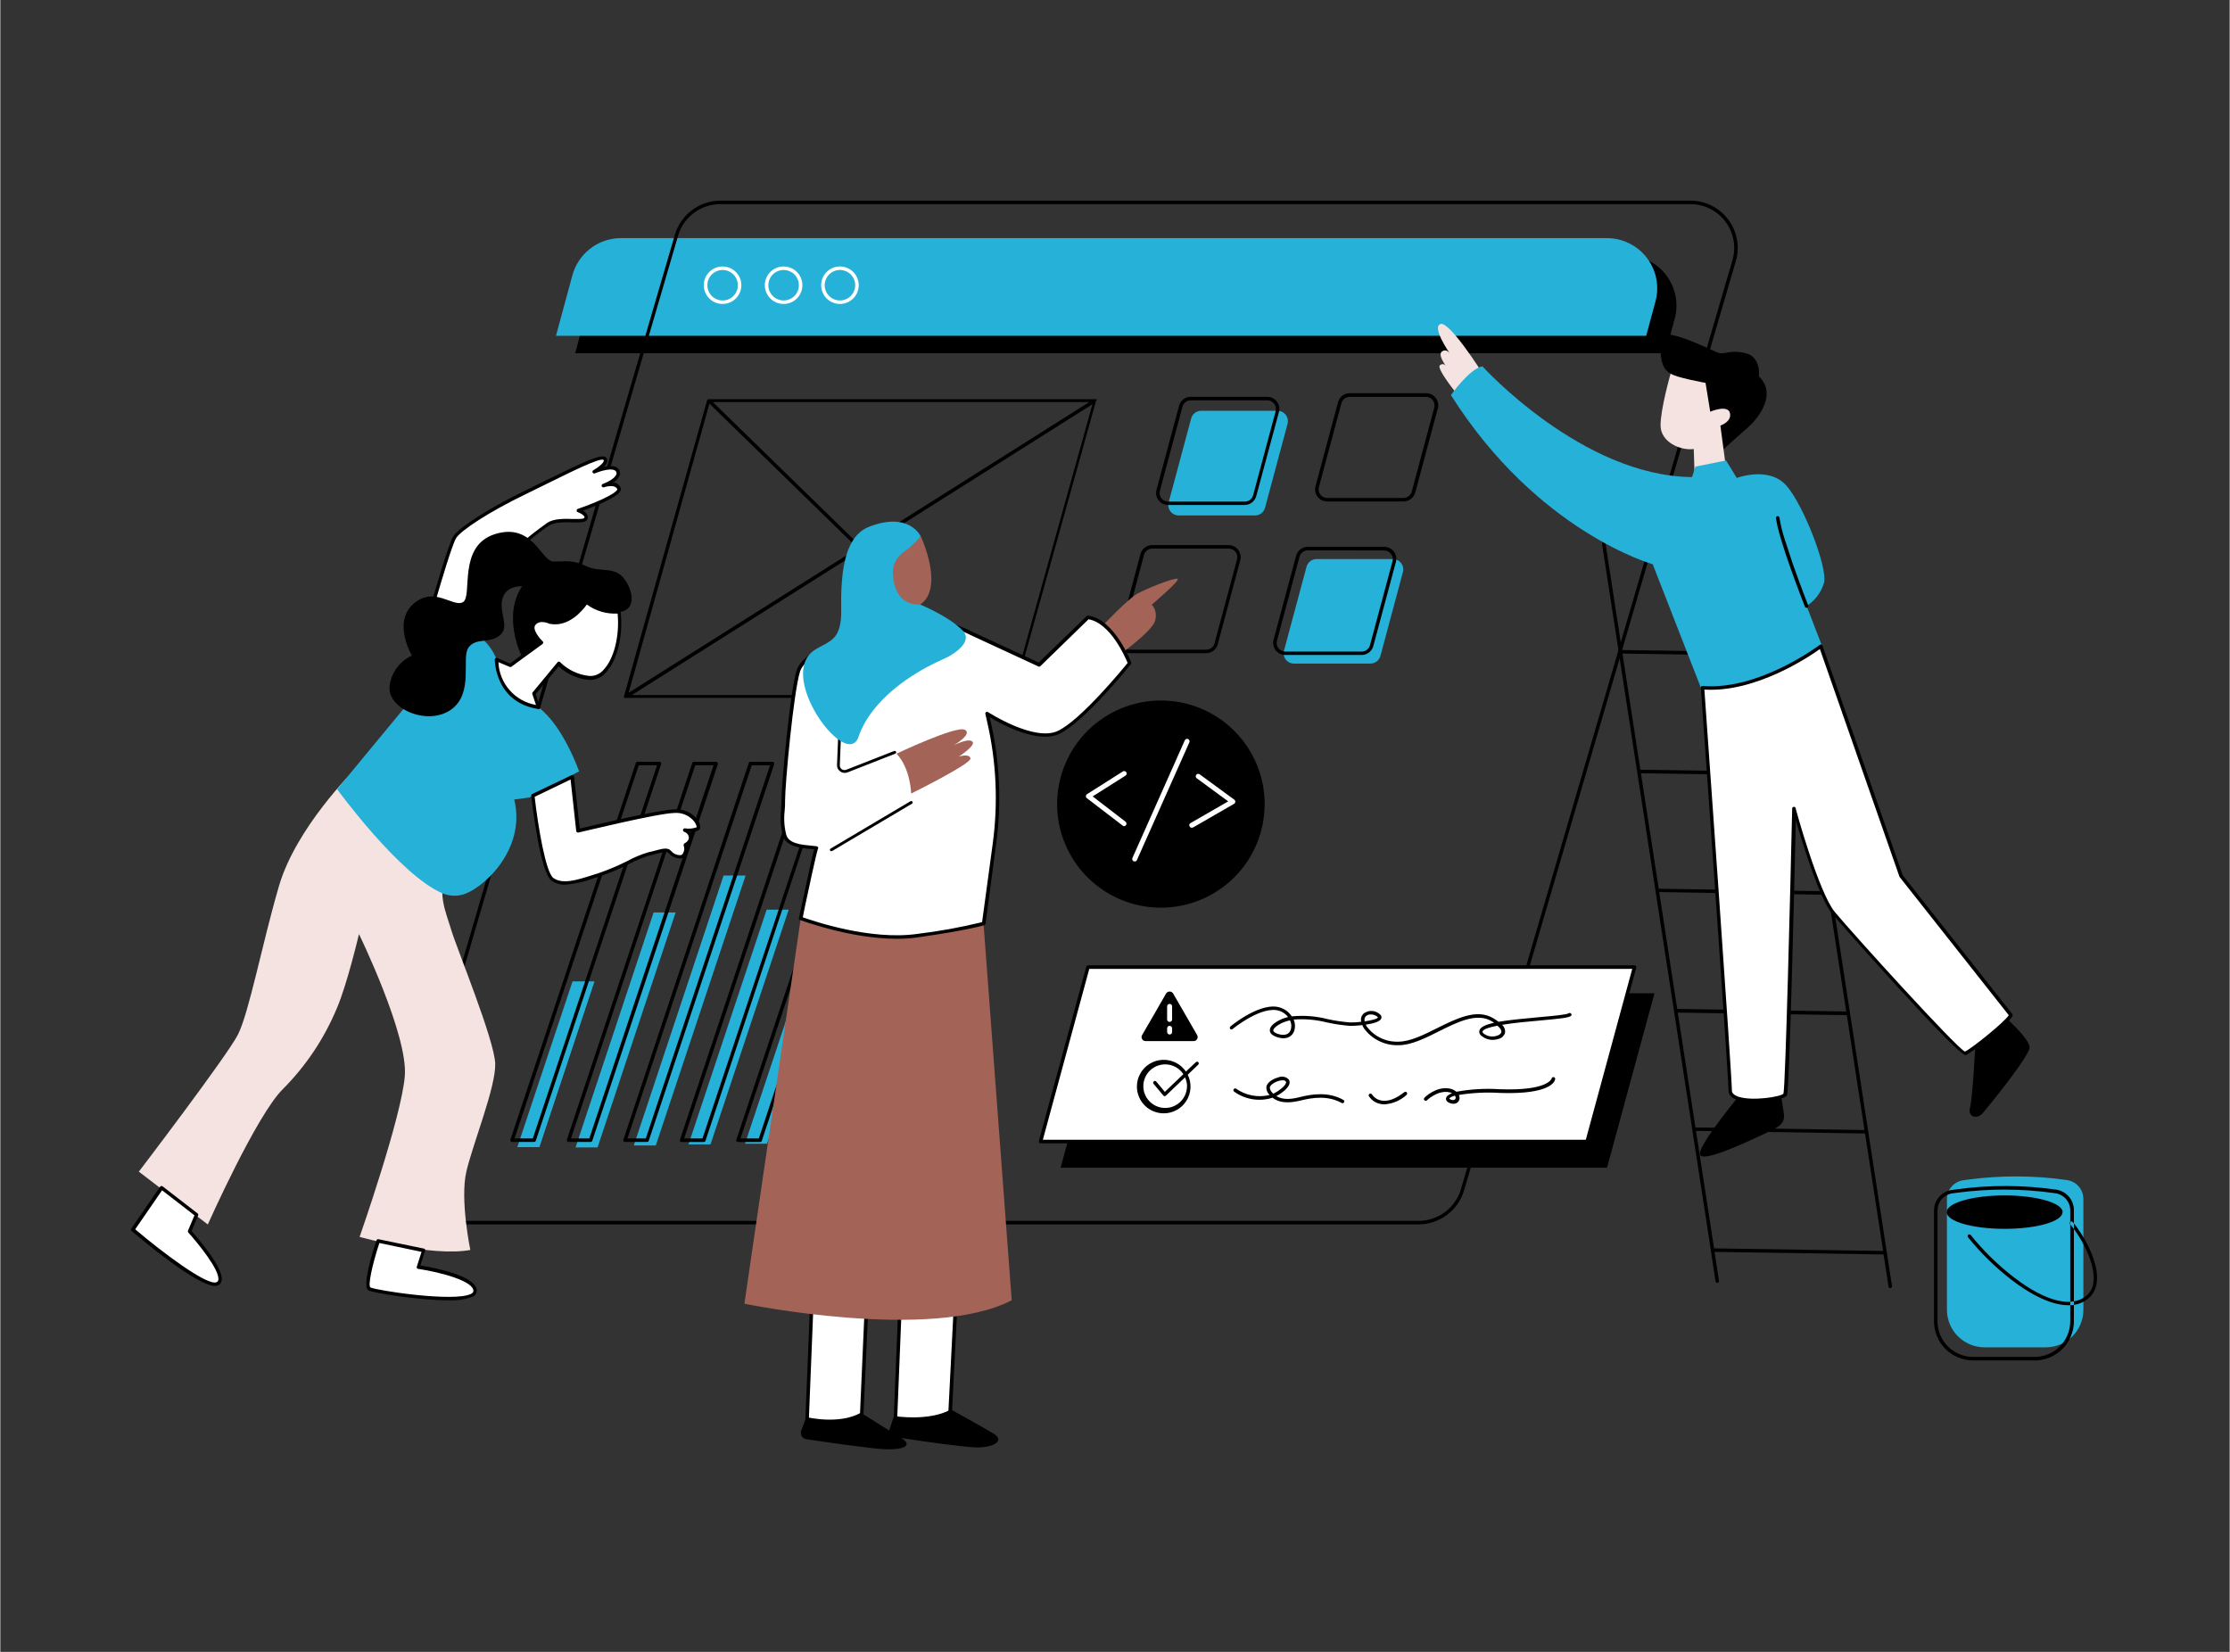 <svg xmlns="http://www.w3.org/2000/svg" xmlns:xlink="http://www.w3.org/1999/xlink" width="540" zoomAndPan="magnify" viewBox="0 0 404.88 300" height="400" preserveAspectRatio="xMidYMid meet" version="1.0"><rect x="0" y="0" width="404.88" height="300" fill="#333333" stroke="none"/><defs><clipPath id="4517a364bf"><path d="M 72 36.27 L 316 36.27 L 316 223 L 72 223 Z M 72 36.27 " clip-rule="nonzero"/></clipPath><clipPath id="7ab3f7b71b"><path d="M 23.723 215 L 87 215 L 87 237 L 23.723 237 Z M 23.723 215 " clip-rule="nonzero"/></clipPath><clipPath id="c03c0f21ff"><path d="M 145 255 L 182 255 L 182 263.453 L 145 263.453 Z M 145 255 " clip-rule="nonzero"/></clipPath></defs><path fill="#000000" d="M 332.613 162.418 C 332.672 162.359 332.699 162.285 332.699 162.203 C 332.695 162.082 332.641 161.988 332.539 161.922 L 329.281 140.797 C 329.336 140.734 329.363 140.664 329.363 140.582 C 329.371 140.457 329.316 140.367 329.203 140.312 L 322.934 99.598 C 322.926 99.508 322.883 99.438 322.812 99.387 C 322.742 99.332 322.664 99.312 322.578 99.324 C 322.488 99.34 322.422 99.383 322.367 99.453 C 322.316 99.523 322.293 99.602 322.305 99.691 L 325.203 118.52 L 294.504 118.051 L 291.52 98.645 C 291.508 98.555 291.465 98.484 291.391 98.434 C 291.32 98.383 291.242 98.363 291.152 98.379 C 291.066 98.391 290.996 98.434 290.945 98.508 C 290.891 98.578 290.875 98.656 290.891 98.746 L 310.648 227.027 C 310.645 227.043 310.645 227.062 310.648 227.078 L 311.5 232.703 C 311.527 232.883 311.633 232.973 311.816 232.977 L 311.867 232.977 C 311.953 232.961 312.02 232.914 312.07 232.844 C 312.121 232.773 312.141 232.695 312.133 232.609 L 311.328 227.359 L 342.027 227.828 L 342.922 233.656 C 342.953 233.836 343.059 233.926 343.238 233.93 L 343.289 233.93 C 343.375 233.914 343.445 233.871 343.496 233.801 C 343.547 233.73 343.566 233.652 343.555 233.562 Z M 304.652 183.902 L 335.352 184.371 L 338.559 205.227 L 307.859 204.758 Z M 297.957 140.43 L 328.656 140.898 L 331.891 161.871 L 301.191 161.406 Z M 331.973 162.512 L 335.242 183.699 L 304.543 183.23 L 301.277 162.008 Z M 325.305 119.164 L 328.555 140.25 L 297.855 139.793 L 294.605 118.699 Z M 311.242 226.719 L 307.961 205.387 L 338.66 205.855 L 341.941 227.188 Z M 311.242 226.719 " fill-opacity="1" fill-rule="nonzero"/><path fill="#ffffff" d="M 35.66 220.617 L 34.391 223.629 C 34.391 223.629 41.844 231.863 39.508 233.129 C 37.168 234.398 24.156 223.316 24.156 223.316 L 29.395 215.715 Z M 76.875 227.113 L 75.918 230.125 C 75.918 230.125 86.551 231.707 86.238 234.559 C 85.922 237.41 68.148 234.715 67.031 234.082 C 65.914 233.453 68.621 225.41 68.621 225.41 Z M 76.875 227.113 " fill-opacity="1" fill-rule="nonzero"/><path fill="#ffffff" d="M 157.605 230.824 L 156.445 257.059 C 150.996 261.707 146.527 257.84 146.527 257.84 L 147.379 236.969 Z M 163.43 236.535 L 162.574 257.406 C 162.574 257.406 167.043 261.273 172.484 256.625 L 173.652 233.641 Z M 163.43 236.535 " fill-opacity="1" fill-rule="nonzero"/><path fill="#000000" d="M 150.918 259.656 C 149.207 259.645 147.672 259.121 146.312 258.078 C 146.234 258.012 146.195 257.93 146.203 257.824 L 147.055 236.961 C 147.062 236.848 147.113 236.758 147.207 236.695 L 157.441 230.551 C 157.551 230.488 157.664 230.488 157.773 230.551 C 157.887 230.613 157.938 230.711 157.93 230.84 L 156.75 257.066 C 156.75 257.16 156.715 257.238 156.641 257.297 C 155.863 258.027 154.98 258.594 153.996 259 C 153.012 259.406 151.984 259.625 150.918 259.656 Z M 146.844 257.688 C 147.574 258.25 151.422 260.828 156.121 256.906 L 157.246 231.41 L 147.668 237.156 Z M 166.977 259.219 C 165.262 259.211 163.727 258.688 162.371 257.645 C 162.285 257.582 162.25 257.496 162.262 257.391 L 163.113 236.527 C 163.125 236.375 163.203 236.273 163.352 236.227 L 173.586 233.375 C 173.688 233.348 173.781 233.367 173.867 233.438 C 173.949 233.504 173.988 233.594 173.984 233.699 L 172.824 256.641 C 172.82 256.73 172.785 256.805 172.715 256.863 C 171.938 257.594 171.055 258.16 170.066 258.566 C 169.078 258.973 168.051 259.191 166.984 259.219 Z M 162.898 257.254 C 163.625 257.816 167.48 260.395 172.176 256.473 L 173.312 234.109 L 163.727 236.781 Z M 162.898 257.254 " fill-opacity="1" fill-rule="nonzero"/><path fill="#000000" d="M 291.801 212.07 L 192.566 212.07 L 201.172 180.395 L 300.414 180.395 Z M 291.801 212.07 " fill-opacity="1" fill-rule="nonzero"/><path fill="#26b1d8" d="M 97.91 208.332 L 93.895 208.332 L 103.922 178.227 L 107.914 178.227 Z M 122.641 165.719 L 118.641 165.719 L 104.469 208.383 L 108.469 208.383 Z M 135.348 159.012 L 131.348 159.012 L 115.051 208.027 L 119.043 208.027 Z M 143.176 165.211 L 139.176 165.211 L 124.984 207.832 L 128.984 207.832 Z M 157.605 152.586 L 153.598 152.586 L 135.246 207.711 L 139.242 207.711 Z M 157.605 152.586 " fill-opacity="1" fill-rule="nonzero"/><path fill="#26b1d8" d="M 149.504 208.352 L 145.504 208.352 L 166.113 146.43 L 170.113 146.43 Z M 149.504 208.352 " fill-opacity="1" fill-rule="nonzero"/><path fill="#000000" d="M 119.973 138.48 C 119.91 138.391 119.824 138.348 119.715 138.344 L 115.715 138.344 C 115.562 138.344 115.457 138.418 115.41 138.566 L 92.641 206.973 C 92.605 207.074 92.621 207.172 92.684 207.262 C 92.75 207.344 92.84 207.387 92.949 207.387 L 96.938 207.387 C 97.094 207.387 97.195 207.312 97.246 207.168 L 120.016 138.762 C 120.051 138.66 120.035 138.566 119.973 138.48 Z M 96.707 206.75 L 93.391 206.75 L 115.945 138.984 L 119.273 138.984 Z M 130.23 138.48 C 130.168 138.391 130.082 138.348 129.977 138.344 L 125.977 138.344 C 125.82 138.348 125.719 138.422 125.668 138.566 L 102.898 206.973 C 102.863 207.074 102.879 207.172 102.941 207.262 C 103.008 207.348 103.098 207.391 103.207 207.387 L 107.199 207.387 C 107.352 207.391 107.453 207.32 107.504 207.176 L 130.316 138.77 C 130.34 138.656 130.312 138.562 130.23 138.48 Z M 106.969 206.75 L 103.641 206.75 L 126.207 138.984 L 129.531 138.984 Z M 140.488 138.48 C 140.426 138.395 140.34 138.352 140.234 138.352 L 136.234 138.352 C 136.082 138.352 135.98 138.422 135.926 138.566 L 113.16 206.973 C 113.121 207.074 113.137 207.172 113.199 207.262 C 113.266 207.348 113.348 207.391 113.457 207.387 L 117.457 207.387 C 117.609 207.387 117.711 207.312 117.762 207.168 L 140.547 138.77 C 140.582 138.664 140.559 138.566 140.488 138.48 Z M 117.227 206.758 L 113.898 206.758 L 136.465 139 L 139.789 139 Z M 150.781 138.48 C 150.715 138.395 150.625 138.355 150.516 138.352 L 146.52 138.352 C 146.367 138.352 146.262 138.422 146.211 138.566 L 123.441 206.973 C 123.395 207.066 123.395 207.164 123.441 207.262 C 123.504 207.352 123.59 207.395 123.699 207.398 L 127.758 207.398 C 127.91 207.395 128.012 207.32 128.066 207.176 L 150.781 138.77 C 150.832 138.672 150.832 138.578 150.781 138.48 Z M 127.52 206.758 L 124.191 206.758 L 146.758 138.992 L 150.074 138.992 Z M 161.016 138.488 C 160.949 138.398 160.863 138.352 160.75 138.352 L 156.75 138.352 C 156.594 138.352 156.492 138.426 156.445 138.574 L 133.676 206.98 C 133.641 207.082 133.652 207.176 133.719 207.262 C 133.781 207.352 133.867 207.395 133.973 207.398 L 137.992 207.398 C 138.145 207.398 138.25 207.324 138.297 207.176 L 161.016 138.77 C 161.066 138.676 161.066 138.582 161.016 138.488 Z M 137.75 206.758 L 134.426 206.758 L 156.988 138.992 L 160.309 138.992 Z M 137.75 206.758 " fill-opacity="1" fill-rule="nonzero"/><path fill="#000000" d="M 148.223 207.398 L 144.223 207.398 C 144.117 207.395 144.031 207.355 143.969 207.27 C 143.906 207.18 143.891 207.082 143.926 206.98 L 166.703 138.582 C 166.75 138.434 166.855 138.363 167.008 138.363 L 171 138.363 C 171.113 138.363 171.199 138.406 171.266 138.496 C 171.316 138.594 171.316 138.691 171.266 138.785 L 148.496 207.191 C 148.445 207.316 148.355 207.383 148.223 207.398 Z M 144.668 206.758 L 147.992 206.758 L 170.547 138.992 L 167.238 138.992 Z M 144.668 206.758 " fill-opacity="1" fill-rule="nonzero"/><path fill="#26b1d8" d="M 227.879 93.613 L 214.004 93.613 C 213.711 93.613 213.434 93.547 213.172 93.418 C 212.906 93.289 212.688 93.109 212.508 92.879 C 212.328 92.645 212.211 92.387 212.152 92.102 C 212.094 91.812 212.105 91.527 212.18 91.246 L 216.273 75.992 C 216.383 75.582 216.609 75.25 216.945 74.992 C 217.285 74.734 217.664 74.605 218.09 74.605 L 231.965 74.605 C 232.258 74.605 232.535 74.668 232.797 74.801 C 233.059 74.93 233.277 75.109 233.457 75.34 C 233.633 75.574 233.75 75.832 233.809 76.117 C 233.863 76.402 233.855 76.688 233.781 76.969 L 229.688 92.215 C 229.578 92.625 229.355 92.961 229.02 93.219 C 228.684 93.48 228.305 93.609 227.879 93.613 Z M 250.641 119.148 L 254.73 103.895 C 254.809 103.613 254.816 103.328 254.762 103.043 C 254.703 102.758 254.586 102.5 254.406 102.27 C 254.23 102.035 254.008 101.855 253.746 101.73 C 253.484 101.602 253.207 101.535 252.914 101.535 L 239.043 101.535 C 238.617 101.539 238.234 101.668 237.898 101.926 C 237.562 102.184 237.336 102.516 237.227 102.926 L 233.133 118.152 C 233.055 118.434 233.047 118.719 233.105 119.004 C 233.16 119.289 233.277 119.547 233.457 119.781 C 233.637 120.012 233.855 120.191 234.117 120.32 C 234.379 120.449 234.656 120.512 234.949 120.512 L 248.848 120.512 C 249.266 120.508 249.641 120.375 249.973 120.121 C 250.305 119.871 250.527 119.543 250.641 119.141 Z M 250.641 119.148 " fill-opacity="1" fill-rule="nonzero"/><path fill="#26b1d8" d="M 378.312 237.879 C 378.312 238.328 378.27 238.77 378.184 239.207 C 378.094 239.648 377.965 240.074 377.793 240.484 C 377.621 240.898 377.41 241.293 377.164 241.664 C 376.914 242.035 376.633 242.379 376.316 242.695 C 376 243.012 375.652 243.293 375.281 243.543 C 374.91 243.789 374.516 244 374.102 244.172 C 373.688 244.344 373.262 244.473 372.82 244.559 C 372.383 244.645 371.938 244.691 371.492 244.691 L 360.355 244.691 C 359.906 244.691 359.461 244.645 359.023 244.559 C 358.582 244.473 358.156 244.344 357.742 244.172 C 357.328 244 356.938 243.789 356.562 243.543 C 356.191 243.293 355.848 243.012 355.531 242.695 C 355.215 242.379 354.93 242.035 354.684 241.664 C 354.434 241.293 354.223 240.898 354.051 240.484 C 353.879 240.074 353.75 239.648 353.664 239.207 C 353.574 238.77 353.531 238.328 353.531 237.879 L 353.531 217.746 C 353.535 217.332 353.609 216.93 353.758 216.539 C 353.906 216.148 354.121 215.797 354.395 215.484 C 354.672 215.172 354.992 214.918 355.359 214.723 C 355.73 214.523 356.121 214.398 356.535 214.344 L 357.438 214.223 C 363.41 213.43 369.379 213.461 375.344 214.316 C 375.754 214.379 376.145 214.508 376.508 214.707 C 376.871 214.902 377.188 215.16 377.461 215.473 C 377.734 215.785 377.941 216.133 378.09 216.52 C 378.234 216.906 378.309 217.309 378.312 217.723 Z M 378.312 237.879 " fill-opacity="1" fill-rule="nonzero"/><path fill="#000000" d="M 302.402 64.152 L 104.402 64.152 L 107.352 53.18 C 107.477 52.695 107.645 52.223 107.848 51.766 C 108.055 51.309 108.293 50.871 108.57 50.453 C 108.848 50.035 109.156 49.645 109.496 49.277 C 109.84 48.91 110.207 48.574 110.605 48.27 C 111 47.965 111.422 47.691 111.863 47.453 C 112.305 47.219 112.762 47.02 113.238 46.855 C 113.711 46.695 114.195 46.574 114.691 46.492 C 115.188 46.41 115.684 46.367 116.188 46.367 L 295.262 46.367 C 295.613 46.367 295.961 46.387 296.309 46.43 C 296.656 46.469 297 46.527 297.34 46.605 C 297.68 46.688 298.016 46.785 298.348 46.902 C 298.676 47.02 298.996 47.156 299.309 47.312 C 299.625 47.465 299.926 47.637 300.223 47.828 C 300.516 48.016 300.797 48.223 301.066 48.441 C 301.336 48.664 301.594 48.902 301.836 49.152 C 302.082 49.402 302.309 49.668 302.52 49.945 C 302.734 50.223 302.93 50.508 303.109 50.809 C 303.289 51.109 303.453 51.418 303.598 51.734 C 303.738 52.055 303.867 52.379 303.973 52.711 C 304.078 53.043 304.168 53.379 304.234 53.723 C 304.305 54.066 304.352 54.41 304.379 54.758 C 304.41 55.105 304.418 55.453 304.406 55.805 C 304.395 56.152 304.363 56.5 304.312 56.844 C 304.258 57.191 304.188 57.531 304.098 57.867 Z M 302.402 64.152 " fill-opacity="1" fill-rule="nonzero"/><path fill="#26b1d8" d="M 298.914 60.984 L 100.914 60.984 L 103.879 50.055 C 104.008 49.57 104.172 49.102 104.379 48.645 C 104.582 48.191 104.824 47.754 105.098 47.336 C 105.375 46.922 105.684 46.531 106.023 46.164 C 106.363 45.797 106.73 45.461 107.125 45.156 C 107.523 44.852 107.941 44.578 108.379 44.34 C 108.82 44.105 109.277 43.902 109.75 43.742 C 110.223 43.578 110.707 43.457 111.199 43.371 C 111.691 43.289 112.188 43.246 112.688 43.242 L 291.766 43.242 C 292.117 43.242 292.465 43.262 292.812 43.305 C 293.16 43.344 293.504 43.402 293.844 43.48 C 294.184 43.559 294.52 43.66 294.848 43.777 C 295.18 43.895 295.5 44.031 295.812 44.184 C 296.129 44.34 296.43 44.508 296.727 44.699 C 297.02 44.887 297.301 45.094 297.57 45.312 C 297.84 45.535 298.098 45.773 298.34 46.023 C 298.586 46.273 298.812 46.535 299.023 46.812 C 299.238 47.09 299.434 47.379 299.613 47.68 C 299.793 47.977 299.957 48.285 300.102 48.605 C 300.246 48.922 300.371 49.246 300.477 49.578 C 300.582 49.91 300.672 50.25 300.738 50.59 C 300.809 50.934 300.855 51.277 300.883 51.625 C 300.914 51.973 300.922 52.324 300.91 52.672 C 300.898 53.02 300.867 53.367 300.816 53.711 C 300.762 54.059 300.691 54.398 300.602 54.734 Z M 298.914 60.984 " fill-opacity="1" fill-rule="nonzero"/><g clip-path="url(#4517a364bf)"><path fill="#000000" d="M 257.582 222.363 L 81.41 222.363 C 81.078 222.359 80.746 222.34 80.418 222.301 C 80.086 222.262 79.762 222.203 79.438 222.129 C 79.113 222.051 78.797 221.957 78.484 221.844 C 78.172 221.727 77.867 221.598 77.57 221.449 C 77.273 221.301 76.988 221.133 76.711 220.953 C 76.434 220.77 76.168 220.57 75.91 220.359 C 75.656 220.145 75.414 219.918 75.188 219.68 C 74.961 219.438 74.746 219.184 74.547 218.918 C 74.348 218.652 74.164 218.375 73.996 218.09 C 73.832 217.805 73.68 217.508 73.551 217.203 C 73.418 216.898 73.301 216.59 73.207 216.273 C 73.109 215.953 73.031 215.633 72.973 215.305 C 72.914 214.98 72.875 214.652 72.852 214.32 C 72.832 213.988 72.832 213.656 72.848 213.328 C 72.867 212.996 72.902 212.668 72.957 212.34 C 73.012 212.012 73.09 211.691 73.18 211.371 L 122.512 42.613 C 122.777 41.727 123.176 40.898 123.703 40.137 C 124.234 39.375 124.871 38.719 125.617 38.16 C 126.359 37.605 127.172 37.18 128.051 36.883 C 128.934 36.586 129.84 36.438 130.77 36.434 L 306.938 36.434 C 307.27 36.434 307.602 36.453 307.934 36.492 C 308.262 36.531 308.59 36.59 308.914 36.664 C 309.238 36.742 309.555 36.836 309.867 36.949 C 310.18 37.062 310.484 37.195 310.781 37.344 C 311.078 37.492 311.367 37.656 311.645 37.84 C 311.926 38.02 312.191 38.219 312.445 38.43 C 312.703 38.645 312.941 38.871 313.172 39.109 C 313.402 39.352 313.617 39.605 313.816 39.871 C 314.016 40.137 314.199 40.414 314.367 40.699 C 314.531 40.984 314.684 41.281 314.816 41.586 C 314.949 41.891 315.062 42.199 315.16 42.52 C 315.258 42.836 315.336 43.16 315.395 43.484 C 315.457 43.812 315.496 44.141 315.516 44.473 C 315.539 44.805 315.539 45.133 315.523 45.465 C 315.508 45.797 315.469 46.129 315.414 46.453 C 315.359 46.781 315.285 47.105 315.191 47.422 L 265.844 216.184 C 265.578 217.07 265.184 217.898 264.652 218.66 C 264.121 219.422 263.48 220.082 262.738 220.637 C 261.992 221.195 261.18 221.621 260.297 221.914 C 259.418 222.211 258.512 222.359 257.582 222.363 Z M 130.77 37.074 C 129.906 37.07 129.062 37.207 128.242 37.48 C 127.426 37.75 126.668 38.145 125.977 38.66 C 125.285 39.176 124.695 39.785 124.199 40.492 C 123.707 41.199 123.336 41.965 123.094 42.793 L 73.77 211.551 C 73.684 211.848 73.613 212.148 73.562 212.449 C 73.512 212.754 73.477 213.059 73.461 213.367 C 73.445 213.676 73.445 213.984 73.465 214.289 C 73.484 214.598 73.523 214.902 73.578 215.207 C 73.633 215.508 73.707 215.809 73.797 216.102 C 73.887 216.398 73.996 216.688 74.117 216.969 C 74.242 217.25 74.383 217.523 74.539 217.793 C 74.695 218.059 74.863 218.312 75.051 218.559 C 75.234 218.805 75.438 219.039 75.648 219.262 C 75.863 219.484 76.086 219.695 76.324 219.895 C 76.562 220.09 76.809 220.273 77.07 220.441 C 77.328 220.609 77.594 220.762 77.871 220.898 C 78.148 221.035 78.434 221.156 78.723 221.258 C 79.012 221.363 79.309 221.449 79.609 221.52 C 79.91 221.59 80.215 221.641 80.52 221.676 C 80.828 221.707 81.137 221.727 81.445 221.723 L 257.582 221.723 C 258.441 221.723 259.285 221.586 260.102 221.312 C 260.922 221.043 261.676 220.648 262.367 220.133 C 263.059 219.617 263.652 219.008 264.145 218.301 C 264.641 217.594 265.008 216.828 265.254 216.004 L 314.578 47.246 C 314.664 46.949 314.734 46.648 314.785 46.344 C 314.836 46.043 314.871 45.734 314.887 45.43 C 314.902 45.121 314.898 44.812 314.879 44.508 C 314.859 44.199 314.82 43.895 314.766 43.59 C 314.711 43.289 314.637 42.988 314.547 42.695 C 314.457 42.398 314.348 42.113 314.227 41.828 C 314.102 41.547 313.961 41.273 313.805 41.008 C 313.648 40.742 313.48 40.484 313.293 40.238 C 313.109 39.992 312.906 39.758 312.695 39.535 C 312.48 39.312 312.258 39.105 312.02 38.906 C 311.781 38.711 311.535 38.527 311.277 38.359 C 311.016 38.191 310.75 38.039 310.473 37.902 C 310.195 37.766 309.914 37.645 309.625 37.539 C 309.332 37.438 309.039 37.348 308.738 37.281 C 308.438 37.211 308.133 37.156 307.828 37.121 C 307.52 37.09 307.211 37.07 306.902 37.074 Z M 130.77 37.074 " fill-opacity="1" fill-rule="nonzero"/></g><path fill="#000000" d="M 311.996 64.074 C 313.102 64.465 314.137 63.434 316.992 64.152 C 319.848 64.867 319.371 68.348 319.371 68.348 C 322.543 71.359 319.762 75.559 317.23 77.77 C 314.699 79.984 312.965 81.574 312.965 81.574 L 310.355 77.934 L 309.504 71.359 C 307.551 70.055 305.516 68.891 303.398 67.871 C 300.465 66.523 301.891 60.668 301.891 60.668 C 304.855 60.508 310.887 63.672 311.996 64.074 Z M 311.996 64.074 " fill-opacity="1" fill-rule="nonzero"/><path fill="#f4e3e0" d="M 309.691 69.539 C 310.094 71.992 310.543 74.766 310.543 74.766 C 310.543 74.766 313.727 73.41 314.117 75.004 C 314.512 76.594 312.387 77.293 312.387 77.293 L 313.344 84.504 L 307.688 85.805 L 307.551 81.551 C 305.098 81.863 301.582 80.281 301.523 77.352 C 301.465 74.426 303.348 67.844 303.348 67.844 C 304.062 68.508 309.691 69.539 309.691 69.539 Z M 309.691 69.539 " fill-opacity="1" fill-rule="nonzero"/><path fill="#f4e3e0" d="M 264.078 70.961 C 264.078 70.961 260.754 66.805 261.461 66.328 C 261.535 66.258 261.625 66.207 261.723 66.172 C 261.82 66.141 261.922 66.129 262.023 66.141 C 262.129 66.152 262.227 66.184 262.312 66.238 C 262.402 66.293 262.477 66.363 262.535 66.449 C 262.535 66.449 260.984 64.43 261.82 63.836 C 262.652 63.238 263.25 64.191 263.25 64.191 C 263.25 64.191 259.918 59.441 261.547 58.848 C 263.176 58.25 269.16 67.75 269.16 67.75 C 269.16 67.75 268.008 73.098 264.078 70.961 Z M 264.078 70.961 " fill-opacity="1" fill-rule="nonzero"/><path fill="#f4e3e0" d="M 81.547 157.836 C 78.93 161.445 80.957 165.746 81.914 168.953 C 82.867 172.164 89.758 188.906 89.879 193.18 C 89.996 197.453 85.836 207.652 84.641 212.758 C 83.449 217.867 85.359 227.008 85.359 227.008 C 78.223 228.312 65.25 224.633 65.25 224.633 C 65.25 224.633 72.867 202.895 73.461 195.41 C 74.059 187.93 65.133 169.637 65.133 169.637 C 65.133 169.637 62.992 178.785 61.09 183.18 C 58.781 188.68 55.527 193.547 51.324 197.785 C 46.566 202.426 37.68 222.379 37.68 222.379 L 25.156 212.785 C 25.156 212.785 41.094 191.879 43.121 187.953 C 45.152 184.031 47.523 171.449 50.617 160.875 C 53.715 150.305 64.176 139.969 64.176 139.969 C 73.582 153.156 81.547 157.836 81.547 157.836 Z M 81.547 157.836 " fill-opacity="1" fill-rule="nonzero"/><g clip-path="url(#7ab3f7b71b)"><path fill="#000000" d="M 38.996 233.539 C 35.73 233.539 25.887 225.309 23.832 223.555 C 23.691 223.426 23.672 223.285 23.781 223.129 L 29.016 215.527 C 29.066 215.449 29.137 215.406 29.23 215.398 C 29.32 215.383 29.398 215.402 29.469 215.457 L 35.824 220.371 C 35.949 220.469 35.98 220.594 35.918 220.746 L 34.73 223.57 C 35.762 224.727 40.59 230.277 40.195 232.551 C 40.133 232.938 39.93 233.219 39.582 233.402 C 39.398 233.496 39.203 233.543 38.996 233.539 Z M 24.496 223.254 C 29.488 227.512 37.742 233.684 39.309 232.848 C 39.477 232.762 39.57 232.625 39.59 232.441 C 39.898 230.668 35.762 225.629 34.141 223.844 C 34.055 223.742 34.035 223.629 34.082 223.504 L 35.258 220.719 L 29.375 216.172 Z M 81.367 236.152 C 75.824 236.152 67.605 234.773 66.871 234.355 C 65.66 233.676 67.477 227.777 68.312 225.273 C 68.371 225.098 68.496 225.027 68.68 225.059 L 76.934 226.762 C 77.023 226.781 77.094 226.828 77.137 226.906 C 77.18 226.996 77.18 227.082 77.137 227.172 L 76.285 229.82 C 78.391 230.16 86.816 231.699 86.52 234.551 C 86.438 235.02 86.176 235.336 85.734 235.504 C 84.32 236.016 82.867 236.23 81.367 236.152 Z M 68.84 225.742 C 67.504 229.793 66.762 233.453 67.195 233.801 C 68.133 234.34 82.418 236.535 85.477 234.984 C 85.75 234.844 85.895 234.691 85.914 234.527 C 86.117 232.672 79.867 231.035 75.875 230.441 C 75.777 230.426 75.703 230.375 75.645 230.297 C 75.609 230.203 75.609 230.113 75.645 230.023 L 76.5 227.352 Z M 68.84 225.742 " fill-opacity="1" fill-rule="nonzero"/></g><path fill="#26b1d8" d="M 263.449 71.754 C 263.449 71.754 266.781 67.004 269.16 66.523 C 269.16 66.523 287.246 86.477 307.234 86.641 L 307.867 84.742 L 313.418 83.625 L 315.363 86.801 C 315.363 86.801 321.23 84.582 324.402 88.223 C 327.574 91.867 331.855 103.113 331.223 105.801 C 330.684 107.605 329.625 109.023 328.051 110.059 L 331.223 118.297 C 331.223 118.297 317.895 128.113 309.172 125.738 L 300.098 102.473 C 300.098 102.473 279.156 96.617 263.449 71.754 Z M 263.449 71.754 " fill-opacity="1" fill-rule="nonzero"/><path fill="#000000" d="M 328.152 110.371 L 328.035 110.371 C 327.891 110.371 327.789 110.305 327.734 110.168 C 327.539 109.676 322.953 98.047 322.484 94.098 C 322.473 94.008 322.492 93.93 322.547 93.859 C 322.602 93.789 322.676 93.75 322.766 93.738 C 322.852 93.73 322.93 93.754 323 93.809 C 323.066 93.863 323.105 93.934 323.113 94.02 C 323.324 95.305 323.629 96.57 324.027 97.809 L 325.477 102.227 C 326.848 106.168 328.309 109.887 328.332 109.938 C 328.375 110.023 328.375 110.109 328.34 110.195 C 328.305 110.281 328.242 110.34 328.152 110.371 Z M 328.152 110.371 " fill-opacity="1" fill-rule="nonzero"/><path fill="#000000" d="M 323.414 198.926 C 323.414 198.926 323.574 200.035 323.891 202.094 C 324.207 204.152 323.098 204.648 320.086 206.051 C 317.078 207.457 308.66 211.434 308.66 209.535 C 308.66 207.637 315.48 199.395 315.48 199.395 C 321.195 200.188 323.414 198.926 323.414 198.926 Z M 358.676 190.09 C 358.676 190.09 358.195 199.359 357.727 201.156 C 357.258 202.953 359.074 203.293 360.02 202.188 C 360.969 201.082 368.668 191.648 368.551 190.152 C 368.43 188.652 364.582 185.164 364.582 185.164 C 364.582 185.164 359.707 189.656 358.676 190.09 Z M 358.676 190.09 " fill-opacity="1" fill-rule="nonzero"/><path fill="#ffffff" d="M 78.461 110.039 C 78.461 110.039 81.555 99.109 82.504 97.57 C 83.449 96.031 89.051 92.461 95.473 89.371 C 101.895 86.281 108.922 82.484 109.758 83.312 C 110.59 84.137 107.848 85.688 107.848 85.688 C 107.848 85.688 111.418 84.145 112.109 85.566 C 112.801 86.988 109.492 88.18 109.492 88.18 C 109.492 88.18 111.75 87.328 112.348 88.656 C 112.945 89.984 104.973 92.699 104.973 92.699 C 104.973 92.699 106.875 93.406 106.277 94.242 C 105.68 95.074 101.52 93.883 99.453 95.195 C 97.473 96.602 95.566 98.105 93.742 99.707 L 84.883 111.82 Z M 78.461 110.039 " fill-opacity="1" fill-rule="nonzero"/><path fill="#000000" d="M 84.883 112.145 L 84.797 112.145 L 78.375 110.363 C 78.289 110.34 78.223 110.289 78.18 110.211 C 78.145 110.133 78.145 110.051 78.18 109.973 C 78.305 109.52 81.293 98.984 82.254 97.418 C 83.219 95.852 88.871 92.191 95.352 89.082 C 96.699 88.438 98.074 87.754 99.41 87.09 C 106.344 83.688 109.246 82.34 109.996 83.09 C 110.191 83.285 110.273 83.52 110.242 83.797 C 110.145 84.188 109.941 84.52 109.637 84.785 C 110.738 84.555 111.98 84.527 112.434 85.43 C 112.59 85.77 112.59 86.105 112.434 86.445 C 112.18 86.945 111.809 87.34 111.324 87.629 C 111.609 87.648 111.871 87.738 112.105 87.902 C 112.34 88.062 112.516 88.273 112.637 88.531 C 112.73 88.727 112.73 88.922 112.637 89.117 C 112.102 90.359 107.742 92.047 105.816 92.742 C 106.207 92.953 106.492 93.258 106.668 93.664 C 106.754 93.941 106.711 94.195 106.531 94.43 C 106.164 94.93 105.211 94.906 103.879 94.871 C 102.551 94.836 100.707 94.785 99.617 95.461 C 97.637 96.734 93.98 99.91 93.938 99.945 L 85.121 112.008 C 85.059 112.086 84.98 112.133 84.883 112.145 Z M 78.852 109.82 L 84.762 111.453 L 93.555 99.535 C 95.398 97.898 97.332 96.367 99.344 94.941 C 100.562 94.156 102.43 94.207 103.93 94.25 C 104.785 94.25 105.875 94.301 106.039 94.07 C 106.094 94.012 106.109 93.945 106.09 93.867 C 105.996 93.551 105.32 93.176 104.879 93.016 C 104.738 92.961 104.672 92.859 104.672 92.711 C 104.672 92.559 104.746 92.461 104.887 92.41 C 107.445 91.559 111.707 89.797 112.066 88.879 C 111.633 87.824 109.723 88.469 109.629 88.496 C 109.543 88.523 109.461 88.52 109.383 88.48 C 109.305 88.445 109.25 88.383 109.219 88.301 C 109.191 88.215 109.195 88.137 109.234 88.055 C 109.27 87.977 109.332 87.922 109.414 87.891 C 110.012 87.68 111.555 86.98 111.855 86.188 C 111.938 86.023 111.938 85.859 111.855 85.695 C 111.383 84.758 108.844 85.594 107.98 85.969 C 107.906 86 107.824 86.004 107.746 85.973 C 107.668 85.945 107.609 85.891 107.574 85.816 C 107.531 85.738 107.523 85.66 107.551 85.578 C 107.574 85.496 107.625 85.438 107.699 85.398 C 108.453 84.973 109.535 84.164 109.594 83.695 C 109.605 83.625 109.586 83.57 109.535 83.523 C 108.902 83.09 103.785 85.629 99.684 87.652 L 95.625 89.645 C 88.633 93 83.602 96.387 82.785 97.715 C 82.059 98.898 79.953 105.973 78.852 109.82 Z M 78.852 109.82 " fill-opacity="1" fill-rule="nonzero"/><path fill="#26b1d8" d="M 97.73 128.453 C 102.262 131.859 105.109 140.09 105.109 140.09 L 96.07 144.84 L 93.332 145.195 C 95.617 154.492 87.285 161.703 83.848 162.504 C 82.648 162.797 81.473 162.711 80.328 162.246 C 72.566 158.988 61.168 143.332 61.168 143.332 L 79.645 120.969 L 86.469 115.387 C 88.965 116.57 90.152 119.777 90.152 119.777 Z M 97.73 128.453 " fill-opacity="1" fill-rule="nonzero"/><path fill="#000000" d="M 94.645 119.062 C 94.645 119.062 91.09 111.938 94.766 106.473 C 94.766 106.473 91.906 106.234 91.191 108.73 C 90.477 111.223 92.617 113.836 90.715 115.387 C 88.812 116.938 86.312 115.742 85 117.641 C 83.688 119.539 86.074 125.957 81.793 128.922 C 77.512 131.883 70.129 128.684 70.707 124.527 C 70.785 123.938 70.934 123.367 71.152 122.816 C 71.375 122.266 71.664 121.75 72.016 121.27 C 72.371 120.793 72.777 120.367 73.242 119.992 C 73.703 119.617 74.207 119.309 74.75 119.062 C 74.75 119.062 71.188 113.105 74.988 109.699 C 78.793 106.297 82.246 110.414 84.035 109.344 C 85.828 108.27 82.961 99.129 89.859 96.992 C 96.762 94.855 98.211 101.98 100.469 101.98 C 102.73 101.98 103.879 101.621 106.438 102.832 C 108.996 104.039 111.676 102.711 113.457 105.324 C 115.238 107.938 115.164 110.902 112.391 111.141 C 109.621 111.379 103.863 116.605 103.863 116.605 Z M 94.645 119.062 " fill-opacity="1" fill-rule="nonzero"/><path fill="#ffffff" d="M 92.617 120.852 L 98.211 116.688 C 98.211 116.688 95.832 114.434 96.906 113.285 C 97.98 112.137 99.883 113.047 99.883 113.047 C 103.684 113.754 106.422 109.359 106.422 109.359 C 108.801 111.496 112.391 111.141 112.391 111.141 C 113.098 117.438 110.48 123.379 107.035 123.141 C 105.977 123.051 104.969 122.781 104.004 122.332 C 103.043 121.883 102.188 121.281 101.441 120.527 L 96.922 125.992 L 97.773 128.488 C 90.039 127.297 90.16 119.812 90.16 119.812 Z M 92.617 120.852 " fill-opacity="1" fill-rule="nonzero"/><path fill="#000000" d="M 97.73 128.77 L 97.691 128.77 C 89.766 127.516 89.801 119.855 89.801 119.77 C 89.801 119.656 89.852 119.566 89.945 119.508 C 90.047 119.461 90.145 119.461 90.246 119.508 L 92.574 120.512 L 97.691 116.68 C 97.059 116 95.602 114.203 96.633 113.055 C 97.664 111.906 99.625 112.578 99.941 112.73 C 103.461 113.352 106.09 109.223 106.113 109.18 C 106.172 109.102 106.246 109.051 106.344 109.035 C 106.441 109.02 106.527 109.047 106.602 109.113 C 108.852 111.129 112.273 110.816 112.305 110.816 C 112.391 110.809 112.469 110.832 112.535 110.887 C 112.605 110.941 112.645 111.012 112.656 111.098 C 113.148 115.488 112.066 119.922 109.961 122.164 C 109.586 122.598 109.137 122.934 108.609 123.164 C 108.086 123.395 107.535 123.5 106.957 123.48 C 105.922 123.395 104.926 123.141 103.977 122.719 C 103.023 122.297 102.168 121.73 101.406 121.023 L 97.23 126.078 L 98.004 128.41 C 98.039 128.516 98.027 128.609 97.961 128.699 C 97.895 128.789 97.809 128.832 97.699 128.828 Z M 90.457 120.254 C 90.477 120.723 90.535 121.184 90.633 121.641 C 90.73 122.098 90.867 122.539 91.039 122.973 C 91.211 123.406 91.422 123.824 91.664 124.223 C 91.91 124.621 92.184 124.992 92.492 125.344 C 92.801 125.695 93.137 126.02 93.5 126.312 C 93.863 126.605 94.25 126.867 94.656 127.098 C 95.062 127.324 95.488 127.516 95.93 127.672 C 96.367 127.828 96.82 127.949 97.281 128.027 L 96.613 126.035 C 96.582 125.926 96.602 125.824 96.676 125.738 L 101.195 120.273 C 101.258 120.195 101.336 120.156 101.434 120.152 C 101.531 120.152 101.613 120.191 101.68 120.266 C 102.402 120.98 103.223 121.555 104.148 121.984 C 105.07 122.414 106.039 122.676 107.051 122.766 C 107.535 122.781 107.992 122.691 108.434 122.492 C 108.871 122.297 109.242 122.012 109.551 121.645 C 111.453 119.652 112.492 115.488 112.109 111.43 C 110.051 111.531 108.188 110.984 106.516 109.785 C 105.789 110.809 103.258 113.949 99.848 113.301 C 99.82 113.309 99.789 113.309 99.762 113.301 C 99.762 113.301 98.055 112.449 97.203 113.473 C 96.504 114.246 97.938 115.941 98.5 116.469 C 98.57 116.535 98.602 116.617 98.602 116.715 C 98.594 116.812 98.551 116.891 98.473 116.953 L 92.793 121.105 C 92.691 121.164 92.586 121.164 92.48 121.105 Z M 90.457 120.254 " fill-opacity="1" fill-rule="nonzero"/><path fill="#ffffff" d="M 103.879 141.078 L 104.945 150.875 C 104.945 150.875 119.289 147.375 122.496 147.316 C 125.703 147.258 126.906 149.633 126.844 150.289 C 126.785 150.941 124.348 150.766 124.348 150.766 C 124.633 150.863 124.871 151.031 125.062 151.266 C 125.254 151.5 125.371 151.766 125.414 152.066 C 125.406 152.367 125.316 152.641 125.145 152.891 C 124.973 153.137 124.746 153.316 124.465 153.43 C 124.707 154.016 124.668 154.582 124.348 155.133 C 123.867 156.195 122.199 155.488 121.609 154.773 C 121.02 154.059 119.578 154.773 117.797 155.133 C 116.016 155.488 112.203 157.863 108.758 158.926 C 105.312 159.992 102.328 161.184 100.309 159.777 C 98.285 158.375 96.699 144.543 96.699 144.543 Z M 103.879 141.078 " fill-opacity="1" fill-rule="nonzero"/><path fill="#000000" d="M 127.125 150.312 C 127.082 149.586 126.801 148.969 126.273 148.465 C 125.785 147.953 125.211 147.566 124.551 147.309 C 123.887 147.051 123.203 146.945 122.496 146.992 C 119.527 147.051 107.504 149.93 105.227 150.484 L 104.195 141.043 C 104.184 140.934 104.129 140.852 104.031 140.797 C 103.934 140.746 103.836 140.746 103.734 140.797 L 96.598 144.199 C 96.465 144.266 96.402 144.375 96.418 144.523 C 96.582 145.945 98.047 158.484 100.121 159.957 C 100.867 160.461 101.691 160.699 102.594 160.672 C 104.379 160.531 106.109 160.145 107.785 159.508 L 108.852 159.164 C 110.703 158.535 112.496 157.777 114.234 156.883 C 115.391 156.262 116.598 155.762 117.855 155.379 C 118.359 155.277 118.828 155.148 119.254 155.039 C 120.262 154.766 121.055 154.551 121.363 154.91 C 121.973 155.605 122.746 155.941 123.672 155.914 C 124.137 155.859 124.457 155.621 124.637 155.191 C 124.898 154.668 124.973 154.121 124.859 153.547 C 125.133 153.391 125.344 153.176 125.496 152.898 C 125.648 152.625 125.723 152.328 125.711 152.016 C 125.691 151.66 125.566 151.344 125.336 151.07 C 126.195 151.078 127.074 150.898 127.125 150.312 Z M 124.328 150.441 C 124.25 150.43 124.176 150.449 124.109 150.5 C 124.047 150.551 124.008 150.613 123.996 150.695 C 123.957 150.879 124.023 151 124.203 151.062 C 124.688 151.234 124.973 151.574 125.055 152.082 C 125.055 152.789 124.328 153.121 124.297 153.141 C 124.207 153.176 124.148 153.238 124.117 153.328 C 124.082 153.414 124.082 153.504 124.117 153.59 C 124.285 154.07 124.238 154.531 123.98 154.969 C 123.898 155.18 123.746 155.293 123.52 155.309 C 122.832 155.309 122.266 155.051 121.812 154.535 C 121.25 153.863 120.277 154.117 119.051 154.449 C 118.625 154.559 118.199 154.688 117.695 154.781 C 116.383 155.172 115.121 155.695 113.918 156.348 C 112.203 157.219 110.441 157.965 108.621 158.586 L 107.547 158.926 C 104.641 159.855 102.133 160.629 100.453 159.465 C 99.07 158.492 97.664 150.203 97.043 144.711 L 103.566 141.562 L 104.59 150.926 C 104.602 151.02 104.645 151.094 104.727 151.148 C 104.805 151.199 104.887 151.215 104.98 151.199 C 105.125 151.199 119.324 147.699 122.461 147.641 C 123.078 147.598 123.676 147.688 124.254 147.906 C 124.832 148.129 125.332 148.465 125.762 148.91 C 126.145 149.273 126.387 149.715 126.488 150.234 C 125.793 150.488 125.078 150.559 124.348 150.441 Z M 124.328 150.441 " fill-opacity="1" fill-rule="nonzero"/><path fill="#ffffff" d="M 131.168 55.203 C 130.715 55.203 130.281 55.117 129.863 54.945 C 129.445 54.773 129.078 54.527 128.758 54.207 C 128.438 53.887 128.191 53.52 128.016 53.102 C 127.844 52.684 127.758 52.25 127.758 51.801 C 127.758 51.348 127.844 50.914 128.016 50.496 C 128.191 50.078 128.438 49.711 128.758 49.391 C 129.078 49.07 129.445 48.824 129.863 48.652 C 130.281 48.48 130.715 48.395 131.168 48.395 C 131.621 48.395 132.055 48.48 132.473 48.652 C 132.891 48.824 133.262 49.07 133.582 49.391 C 133.898 49.711 134.148 50.078 134.32 50.496 C 134.492 50.914 134.578 51.348 134.578 51.801 C 134.578 52.25 134.492 52.684 134.32 53.102 C 134.148 53.52 133.898 53.887 133.582 54.207 C 133.262 54.527 132.891 54.773 132.473 54.945 C 132.055 55.117 131.621 55.203 131.168 55.203 Z M 131.168 49.031 C 130.801 49.035 130.449 49.105 130.109 49.246 C 129.77 49.387 129.473 49.586 129.211 49.848 C 128.953 50.109 128.754 50.406 128.613 50.746 C 128.473 51.086 128.406 51.438 128.406 51.805 C 128.406 52.172 128.477 52.523 128.617 52.863 C 128.758 53.199 128.961 53.5 129.219 53.758 C 129.48 54.016 129.781 54.215 130.121 54.355 C 130.461 54.496 130.812 54.566 131.18 54.566 C 131.547 54.566 131.898 54.496 132.238 54.355 C 132.578 54.215 132.879 54.012 133.137 53.754 C 133.398 53.496 133.598 53.195 133.738 52.855 C 133.879 52.52 133.949 52.164 133.949 51.801 C 133.949 51.434 133.875 51.078 133.734 50.738 C 133.594 50.402 133.391 50.102 133.133 49.844 C 132.871 49.582 132.57 49.383 132.23 49.242 C 131.891 49.102 131.535 49.031 131.168 49.031 Z M 142.254 55.203 C 141.801 55.203 141.367 55.117 140.949 54.945 C 140.531 54.773 140.164 54.527 139.844 54.207 C 139.523 53.887 139.277 53.52 139.102 53.102 C 138.93 52.684 138.844 52.25 138.844 51.801 C 138.844 51.348 138.93 50.914 139.102 50.496 C 139.277 50.078 139.523 49.711 139.844 49.391 C 140.164 49.07 140.531 48.824 140.949 48.652 C 141.367 48.48 141.801 48.395 142.254 48.395 C 142.707 48.395 143.141 48.48 143.559 48.652 C 143.977 48.824 144.348 49.07 144.668 49.391 C 144.984 49.711 145.234 50.078 145.406 50.496 C 145.578 50.914 145.664 51.348 145.664 51.801 C 145.664 52.25 145.578 52.684 145.406 53.102 C 145.234 53.52 144.984 53.887 144.668 54.207 C 144.348 54.527 143.977 54.773 143.559 54.945 C 143.141 55.117 142.707 55.203 142.254 55.203 Z M 142.254 49.031 C 141.887 49.031 141.535 49.102 141.195 49.242 C 140.855 49.383 140.555 49.582 140.293 49.844 C 140.035 50.102 139.836 50.402 139.695 50.742 C 139.555 51.078 139.484 51.434 139.484 51.801 C 139.484 52.164 139.555 52.52 139.695 52.859 C 139.836 53.195 140.035 53.496 140.293 53.754 C 140.555 54.016 140.855 54.215 141.195 54.355 C 141.535 54.496 141.887 54.566 142.254 54.566 C 142.621 54.566 142.977 54.496 143.316 54.355 C 143.656 54.215 143.953 54.016 144.215 53.754 C 144.473 53.496 144.676 53.195 144.816 52.859 C 144.957 52.52 145.027 52.164 145.027 51.801 C 145.023 51.434 144.953 51.078 144.812 50.742 C 144.672 50.402 144.473 50.105 144.211 49.844 C 143.953 49.586 143.652 49.387 143.312 49.246 C 142.973 49.105 142.621 49.035 142.254 49.031 Z M 152.488 55.203 C 152.035 55.203 151.602 55.117 151.184 54.945 C 150.766 54.773 150.395 54.527 150.074 54.207 C 149.754 53.887 149.508 53.52 149.336 53.102 C 149.164 52.684 149.078 52.25 149.078 51.801 C 149.078 51.348 149.164 50.914 149.336 50.496 C 149.508 50.078 149.754 49.711 150.074 49.391 C 150.395 49.07 150.766 48.824 151.184 48.652 C 151.602 48.48 152.035 48.395 152.488 48.395 C 152.941 48.395 153.375 48.48 153.793 48.652 C 154.211 48.824 154.578 49.07 154.898 49.391 C 155.219 49.711 155.465 50.078 155.637 50.496 C 155.812 50.914 155.898 51.348 155.898 51.801 C 155.898 52.25 155.812 52.684 155.637 53.102 C 155.465 53.52 155.219 53.887 154.898 54.207 C 154.578 54.527 154.211 54.773 153.793 54.945 C 153.375 55.117 152.941 55.203 152.488 55.203 Z M 152.488 49.031 C 152.121 49.031 151.766 49.102 151.426 49.242 C 151.086 49.383 150.789 49.582 150.527 49.844 C 150.27 50.102 150.066 50.402 149.926 50.742 C 149.785 51.078 149.715 51.434 149.715 51.801 C 149.715 52.164 149.785 52.52 149.926 52.859 C 150.066 53.195 150.27 53.496 150.527 53.754 C 150.789 54.016 151.086 54.215 151.426 54.355 C 151.766 54.496 152.121 54.566 152.488 54.566 C 152.855 54.566 153.207 54.496 153.547 54.355 C 153.887 54.215 154.188 54.016 154.445 53.754 C 154.707 53.496 154.906 53.195 155.047 52.859 C 155.188 52.52 155.258 52.164 155.258 51.801 C 155.258 51.434 155.188 51.078 155.047 50.742 C 154.906 50.402 154.703 50.105 154.445 49.844 C 154.184 49.586 153.887 49.387 153.547 49.246 C 153.207 49.105 152.855 49.035 152.488 49.031 Z M 152.488 49.031 " fill-opacity="1" fill-rule="nonzero"/><path fill="#000000" d="M 369.453 247.074 L 358.289 247.074 C 357.824 247.07 357.359 247.027 356.902 246.934 C 356.445 246.844 356 246.707 355.57 246.527 C 355.137 246.348 354.73 246.129 354.34 245.871 C 353.953 245.609 353.594 245.316 353.262 244.984 C 352.934 244.656 352.641 244.297 352.379 243.91 C 352.121 243.523 351.902 243.113 351.723 242.684 C 351.543 242.25 351.406 241.809 351.316 241.352 C 351.227 240.895 351.18 240.43 351.18 239.965 L 351.18 219.844 C 351.18 219.387 351.262 218.945 351.422 218.516 C 351.582 218.09 351.812 217.703 352.113 217.363 C 352.414 217.02 352.766 216.738 353.168 216.523 C 353.574 216.305 354 216.168 354.453 216.105 L 355.355 215.984 C 361.355 215.176 367.355 215.199 373.352 216.047 C 373.801 216.109 374.223 216.254 374.621 216.469 C 375.02 216.688 375.367 216.965 375.664 217.309 C 375.961 217.652 376.191 218.035 376.348 218.457 C 376.508 218.883 376.59 219.32 376.59 219.773 L 376.59 239.965 C 376.59 240.434 376.543 240.895 376.453 241.355 C 376.359 241.812 376.223 242.258 376.043 242.688 C 375.863 243.121 375.645 243.531 375.383 243.918 C 375.125 244.305 374.828 244.664 374.496 244.996 C 374.164 245.324 373.805 245.621 373.414 245.879 C 373.027 246.137 372.613 246.355 372.184 246.535 C 371.75 246.715 371.305 246.848 370.844 246.938 C 370.383 247.027 369.922 247.074 369.453 247.074 Z M 363.969 216.047 C 361.113 216.047 358.273 216.234 355.441 216.605 L 354.539 216.727 C 354.16 216.777 353.805 216.895 353.473 217.074 C 353.137 217.254 352.844 217.484 352.594 217.773 C 352.344 218.059 352.152 218.379 352.02 218.73 C 351.887 219.086 351.82 219.453 351.816 219.832 L 351.816 239.965 C 351.82 240.391 351.859 240.809 351.945 241.227 C 352.027 241.641 352.148 242.047 352.312 242.438 C 352.477 242.828 352.676 243.203 352.91 243.555 C 353.148 243.906 353.414 244.234 353.715 244.535 C 354.016 244.836 354.344 245.102 354.695 245.34 C 355.051 245.574 355.422 245.773 355.812 245.938 C 356.207 246.102 356.609 246.223 357.027 246.309 C 357.445 246.391 357.867 246.434 358.289 246.434 L 369.453 246.434 C 369.879 246.434 370.301 246.391 370.715 246.309 C 371.133 246.227 371.539 246.102 371.93 245.941 C 372.324 245.777 372.695 245.578 373.051 245.34 C 373.402 245.105 373.73 244.836 374.031 244.535 C 374.332 244.238 374.598 243.91 374.836 243.559 C 375.07 243.203 375.27 242.832 375.434 242.438 C 375.594 242.047 375.719 241.645 375.801 241.227 C 375.883 240.809 375.926 240.391 375.926 239.965 L 375.926 219.809 C 375.926 219.434 375.859 219.066 375.727 218.715 C 375.594 218.363 375.406 218.047 375.156 217.762 C 374.91 217.477 374.625 217.246 374.293 217.062 C 373.965 216.883 373.613 216.766 373.238 216.711 C 370.164 216.27 367.074 216.047 363.969 216.047 Z M 374.52 220.141 C 374.52 221.844 369.801 223.172 363.996 223.172 C 358.188 223.172 353.48 221.816 353.48 220.141 C 353.48 218.465 358.188 217.102 363.996 217.102 C 369.801 217.102 374.551 218.473 374.551 220.148 Z M 378.578 236.254 C 379.16 235.922 379.641 235.477 380.016 234.918 C 380.395 234.363 380.625 233.754 380.719 233.086 C 381.355 229.195 378.066 223.887 376.367 221.918 C 376.305 221.859 376.23 221.828 376.145 221.828 C 376.055 221.828 375.98 221.859 375.918 221.918 C 375.855 221.98 375.82 222.055 375.82 222.141 C 375.82 222.227 375.855 222.301 375.918 222.363 C 377.938 224.703 380.668 229.699 380.121 233.012 C 380.043 233.582 379.844 234.105 379.52 234.582 C 379.199 235.059 378.789 235.441 378.289 235.727 C 374.484 237.965 368.746 234.332 365.668 231.965 C 362.766 229.715 360.16 227.16 357.855 224.301 C 357.801 224.23 357.73 224.191 357.641 224.18 C 357.551 224.172 357.473 224.195 357.402 224.25 C 357.336 224.309 357.297 224.379 357.289 224.469 C 357.281 224.555 357.305 224.633 357.359 224.703 C 359.695 227.594 362.332 230.176 365.273 232.449 C 367.758 234.355 371.91 237.047 375.566 237.047 C 376.656 237.066 377.668 236.805 378.613 236.262 Z M 378.578 236.254 " fill-opacity="1" fill-rule="nonzero"/><path fill="#000000" d="M 247.238 118.953 L 233.363 118.953 C 233.191 118.953 233.027 118.934 232.863 118.898 C 232.695 118.859 232.539 118.805 232.387 118.73 C 232.234 118.656 232.094 118.562 231.965 118.457 C 231.832 118.352 231.715 118.23 231.613 118.098 C 231.512 117.961 231.422 117.816 231.355 117.664 C 231.285 117.512 231.234 117.352 231.203 117.184 C 231.168 117.02 231.156 116.852 231.164 116.684 C 231.168 116.516 231.195 116.348 231.238 116.188 L 235.332 100.934 C 235.461 100.453 235.723 100.062 236.117 99.762 C 236.512 99.457 236.957 99.309 237.457 99.305 L 251.328 99.305 C 251.5 99.305 251.664 99.324 251.832 99.363 C 251.996 99.398 252.152 99.457 252.305 99.531 C 252.457 99.605 252.598 99.695 252.73 99.801 C 252.859 99.91 252.977 100.031 253.078 100.164 C 253.184 100.297 253.27 100.441 253.336 100.594 C 253.406 100.75 253.457 100.91 253.492 101.074 C 253.523 101.242 253.535 101.406 253.531 101.574 C 253.523 101.746 253.496 101.91 253.453 102.074 L 249.359 117.301 C 249.301 117.539 249.203 117.758 249.07 117.961 C 248.938 118.164 248.773 118.34 248.582 118.488 C 248.387 118.641 248.176 118.754 247.945 118.832 C 247.719 118.914 247.48 118.953 247.238 118.953 Z M 237.457 99.945 C 237.098 99.945 236.777 100.059 236.496 100.277 C 236.215 100.5 236.031 100.781 235.945 101.129 L 231.852 116.375 C 231.789 116.609 231.785 116.844 231.832 117.082 C 231.879 117.32 231.977 117.535 232.125 117.727 C 232.273 117.918 232.453 118.07 232.672 118.176 C 232.891 118.285 233.121 118.34 233.363 118.34 L 247.238 118.34 C 247.59 118.34 247.906 118.23 248.188 118.016 C 248.469 117.801 248.652 117.523 248.746 117.184 L 252.84 101.93 C 252.898 101.695 252.906 101.461 252.855 101.223 C 252.809 100.988 252.711 100.773 252.562 100.582 C 252.414 100.391 252.234 100.242 252.016 100.133 C 251.801 100.027 251.57 99.973 251.328 99.969 Z M 237.457 99.945 " fill-opacity="1" fill-rule="nonzero"/><path fill="#000000" d="M 219 118.629 L 205.117 118.629 C 204.949 118.629 204.785 118.613 204.621 118.574 C 204.457 118.535 204.297 118.48 204.145 118.406 C 203.996 118.332 203.855 118.242 203.723 118.137 C 203.594 118.027 203.477 117.91 203.375 117.773 C 203.27 117.641 203.184 117.5 203.117 117.344 C 203.047 117.191 202.996 117.031 202.961 116.867 C 202.93 116.703 202.914 116.535 202.922 116.367 C 202.926 116.199 202.953 116.035 202.996 115.871 L 207.062 100.617 C 207.191 100.137 207.453 99.746 207.848 99.445 C 208.242 99.145 208.691 98.992 209.188 98.992 L 223.062 98.992 C 223.23 98.992 223.398 99.012 223.562 99.051 C 223.727 99.09 223.883 99.145 224.035 99.219 C 224.188 99.293 224.328 99.383 224.457 99.492 C 224.59 99.598 224.703 99.719 224.809 99.852 C 224.91 99.984 224.996 100.129 225.066 100.281 C 225.137 100.438 225.188 100.594 225.223 100.762 C 225.254 100.926 225.27 101.094 225.266 101.262 C 225.262 101.43 225.234 101.594 225.191 101.758 L 221.102 117.004 C 220.969 117.477 220.711 117.867 220.324 118.168 C 219.934 118.469 219.492 118.621 219 118.629 Z M 209.211 99.629 C 208.859 99.633 208.543 99.738 208.266 99.953 C 207.984 100.164 207.797 100.441 207.703 100.777 L 203.652 116.035 C 203.59 116.266 203.578 116.504 203.625 116.738 C 203.672 116.977 203.77 117.191 203.918 117.383 C 204.062 117.574 204.246 117.727 204.465 117.832 C 204.68 117.938 204.91 117.992 205.152 117.992 L 219 117.992 C 219.355 117.992 219.672 117.887 219.953 117.676 C 220.234 117.461 220.422 117.184 220.512 116.844 L 224.605 101.59 C 224.668 101.355 224.676 101.117 224.629 100.879 C 224.582 100.641 224.484 100.426 224.336 100.234 C 224.188 100.043 224.008 99.895 223.789 99.785 C 223.57 99.68 223.34 99.629 223.094 99.629 Z M 225.977 91.715 L 212.102 91.715 C 211.934 91.715 211.766 91.695 211.602 91.656 C 211.438 91.621 211.281 91.562 211.129 91.488 C 210.977 91.414 210.836 91.324 210.703 91.219 C 210.574 91.109 210.457 90.992 210.355 90.855 C 210.25 90.723 210.164 90.578 210.094 90.426 C 210.027 90.27 209.977 90.109 209.941 89.945 C 209.91 89.781 209.898 89.613 209.902 89.445 C 209.91 89.277 209.934 89.109 209.98 88.945 L 214.074 73.691 C 214.203 73.215 214.465 72.824 214.859 72.52 C 215.254 72.219 215.699 72.066 216.195 72.066 L 230.086 72.066 C 230.258 72.066 230.422 72.086 230.59 72.121 C 230.754 72.16 230.91 72.215 231.062 72.289 C 231.215 72.363 231.355 72.457 231.488 72.562 C 231.617 72.668 231.734 72.789 231.836 72.926 C 231.941 73.059 232.027 73.203 232.094 73.355 C 232.164 73.508 232.215 73.668 232.25 73.836 C 232.281 74 232.293 74.168 232.289 74.336 C 232.281 74.504 232.254 74.672 232.211 74.832 L 228.102 90.062 C 228.039 90.297 227.945 90.516 227.809 90.719 C 227.676 90.926 227.516 91.102 227.32 91.25 C 227.129 91.398 226.918 91.516 226.688 91.594 C 226.457 91.672 226.223 91.711 225.977 91.715 Z M 216.195 72.707 C 215.84 72.707 215.52 72.82 215.238 73.039 C 214.957 73.262 214.773 73.543 214.688 73.887 L 210.594 89.133 C 210.531 89.367 210.523 89.605 210.574 89.844 C 210.621 90.078 210.719 90.293 210.867 90.488 C 211.012 90.68 211.195 90.828 211.414 90.938 C 211.629 91.047 211.859 91.098 212.102 91.102 L 225.977 91.102 C 226.344 91.109 226.672 91 226.961 90.781 C 227.25 90.559 227.441 90.27 227.531 89.918 L 231.621 74.664 C 231.684 74.43 231.688 74.195 231.641 73.957 C 231.594 73.723 231.496 73.508 231.348 73.316 C 231.199 73.125 231.016 72.977 230.801 72.867 C 230.586 72.762 230.355 72.707 230.113 72.707 Z M 254.816 91.074 L 240.977 91.074 C 240.809 91.074 240.641 91.059 240.477 91.02 C 240.312 90.98 240.152 90.926 240 90.852 C 239.852 90.777 239.707 90.688 239.578 90.578 C 239.449 90.473 239.332 90.352 239.227 90.219 C 239.125 90.086 239.039 89.941 238.969 89.785 C 238.898 89.633 238.848 89.473 238.816 89.309 C 238.785 89.141 238.77 88.973 238.777 88.805 C 238.785 88.637 238.809 88.473 238.855 88.309 L 242.945 73.039 C 243.074 72.559 243.336 72.164 243.73 71.863 C 244.125 71.562 244.574 71.41 245.07 71.41 L 258.945 71.41 C 259.113 71.41 259.281 71.43 259.445 71.469 C 259.609 71.504 259.766 71.562 259.918 71.637 C 260.07 71.711 260.211 71.801 260.34 71.906 C 260.469 72.012 260.586 72.133 260.691 72.266 C 260.793 72.398 260.879 72.543 260.949 72.695 C 261.02 72.848 261.07 73.008 261.102 73.172 C 261.137 73.34 261.148 73.504 261.145 73.672 C 261.137 73.84 261.113 74.008 261.066 74.168 L 256.977 89.422 C 256.914 89.664 256.816 89.883 256.68 90.09 C 256.547 90.297 256.379 90.473 256.184 90.625 C 255.988 90.773 255.773 90.887 255.539 90.965 C 255.305 91.043 255.062 91.078 254.816 91.074 Z M 245.07 72.074 C 244.719 72.074 244.402 72.18 244.121 72.395 C 243.84 72.609 243.652 72.887 243.562 73.227 L 239.469 88.48 C 239.406 88.711 239.398 88.949 239.445 89.184 C 239.492 89.422 239.59 89.637 239.738 89.828 C 239.887 90.02 240.07 90.172 240.289 90.277 C 240.504 90.383 240.734 90.438 240.977 90.438 L 254.816 90.438 C 255.168 90.438 255.484 90.328 255.766 90.117 C 256.047 89.902 256.234 89.625 256.328 89.289 L 260.422 74.035 C 260.48 73.801 260.488 73.562 260.441 73.328 C 260.395 73.09 260.297 72.875 260.148 72.684 C 260 72.492 259.816 72.344 259.602 72.234 C 259.383 72.129 259.152 72.074 258.91 72.074 Z M 245.07 72.074 " fill-opacity="1" fill-rule="nonzero"/><path fill="#000000" d="M 199.191 72.645 C 199.199 72.613 199.199 72.582 199.191 72.551 C 199.172 72.531 199.152 72.512 199.125 72.5 L 128.609 72.5 C 128.531 72.504 128.465 72.531 128.406 72.586 C 128.406 72.586 128.406 72.586 128.406 72.637 C 128.383 72.664 128.367 72.691 128.355 72.723 L 113.262 126.461 C 113.246 126.508 113.246 126.551 113.262 126.598 C 113.258 126.629 113.258 126.66 113.262 126.691 C 113.281 126.715 113.309 126.734 113.336 126.75 C 113.387 126.758 113.434 126.758 113.484 126.75 L 183.742 126.75 C 183.82 126.75 183.887 126.723 183.945 126.664 C 183.945 126.664 183.945 126.664 183.945 126.605 C 183.945 126.547 183.996 126.605 184.004 126.52 L 199.031 72.68 C 199.086 72.68 199.141 72.668 199.191 72.645 Z M 183.691 125.941 L 156.75 99.68 L 198.348 73.41 Z M 128.781 73.309 L 155.719 99.57 L 114.113 125.812 Z M 129.402 73.02 L 197.77 73.02 L 156.273 99.223 Z M 156.188 100.031 L 183.066 126.23 L 114.691 126.23 Z M 156.188 100.031 " fill-opacity="1" fill-rule="nonzero"/><path fill="#ffffff" d="M 288.195 207.32 L 188.918 207.32 L 197.531 175.645 L 296.797 175.645 Z M 288.195 207.32 " fill-opacity="1" fill-rule="nonzero"/><path fill="#000000" d="M 288.195 207.637 L 188.918 207.637 C 188.812 207.633 188.727 207.594 188.66 207.508 C 188.598 207.426 188.582 207.336 188.609 207.234 L 197.223 175.562 C 197.266 175.406 197.367 175.324 197.531 175.32 L 296.797 175.32 C 296.902 175.324 296.988 175.367 297.055 175.453 C 297.117 175.535 297.137 175.629 297.113 175.73 L 288.5 207.406 C 288.457 207.559 288.355 207.637 288.195 207.637 Z M 189.336 206.996 L 287.945 206.996 L 296.379 175.961 L 197.77 175.961 Z M 189.336 206.996 " fill-opacity="1" fill-rule="nonzero"/><path fill="#000000" d="M 229.617 146.031 C 229.617 146.648 229.59 147.262 229.527 147.875 C 229.469 148.488 229.379 149.098 229.258 149.703 C 229.137 150.305 228.988 150.902 228.809 151.492 C 228.629 152.082 228.422 152.66 228.184 153.23 C 227.949 153.801 227.684 154.355 227.395 154.898 C 227.102 155.441 226.785 155.969 226.441 156.484 C 226.102 156.996 225.734 157.488 225.34 157.965 C 224.949 158.441 224.535 158.898 224.098 159.332 C 223.664 159.77 223.207 160.184 222.73 160.574 C 222.25 160.965 221.758 161.332 221.242 161.672 C 220.73 162.016 220.199 162.332 219.656 162.621 C 219.113 162.914 218.555 163.176 217.984 163.41 C 217.414 163.648 216.836 163.855 216.242 164.035 C 215.652 164.211 215.055 164.363 214.449 164.48 C 213.844 164.602 213.234 164.691 212.621 164.754 C 212.004 164.812 211.391 164.844 210.773 164.844 C 210.156 164.844 209.539 164.812 208.926 164.754 C 208.312 164.691 207.703 164.602 207.098 164.48 C 206.492 164.363 205.895 164.211 205.301 164.035 C 204.711 163.855 204.133 163.648 203.562 163.41 C 202.992 163.176 202.434 162.914 201.891 162.621 C 201.344 162.332 200.816 162.016 200.301 161.672 C 199.789 161.332 199.293 160.965 198.816 160.574 C 198.34 160.184 197.883 159.77 197.445 159.332 C 197.012 158.898 196.598 158.441 196.203 157.965 C 195.812 157.488 195.445 156.996 195.102 156.484 C 194.762 155.969 194.441 155.441 194.152 154.898 C 193.863 154.355 193.598 153.801 193.363 153.23 C 193.125 152.66 192.918 152.082 192.738 151.492 C 192.559 150.902 192.41 150.305 192.289 149.703 C 192.168 149.098 192.078 148.488 192.02 147.875 C 191.957 147.262 191.926 146.648 191.926 146.031 C 191.926 145.414 191.957 144.801 192.02 144.188 C 192.078 143.574 192.168 142.965 192.289 142.359 C 192.41 141.758 192.559 141.16 192.738 140.57 C 192.918 139.98 193.125 139.402 193.363 138.832 C 193.598 138.262 193.863 137.707 194.152 137.164 C 194.441 136.621 194.762 136.09 195.102 135.578 C 195.445 135.066 195.812 134.574 196.203 134.098 C 196.598 133.621 197.012 133.164 197.445 132.73 C 197.883 132.293 198.34 131.879 198.816 131.488 C 199.293 131.098 199.789 130.73 200.301 130.391 C 200.816 130.047 201.344 129.73 201.891 129.441 C 202.434 129.148 202.992 128.887 203.562 128.652 C 204.133 128.414 204.711 128.207 205.301 128.027 C 205.895 127.852 206.492 127.699 207.098 127.582 C 207.703 127.461 208.312 127.371 208.926 127.309 C 209.539 127.25 210.156 127.219 210.773 127.219 C 211.391 127.219 212.004 127.25 212.621 127.309 C 213.234 127.371 213.844 127.461 214.449 127.582 C 215.055 127.699 215.652 127.852 216.242 128.027 C 216.836 128.207 217.414 128.414 217.984 128.652 C 218.555 128.887 219.113 129.148 219.656 129.441 C 220.199 129.73 220.73 130.047 221.242 130.391 C 221.758 130.73 222.25 131.098 222.73 131.488 C 223.207 131.879 223.664 132.293 224.098 132.73 C 224.535 133.164 224.949 133.621 225.34 134.098 C 225.734 134.574 226.102 135.066 226.441 135.578 C 226.785 136.09 227.102 136.621 227.395 137.164 C 227.684 137.707 227.949 138.262 228.184 138.832 C 228.422 139.402 228.629 139.98 228.809 140.57 C 228.988 141.16 229.137 141.758 229.258 142.359 C 229.379 142.965 229.469 143.574 229.527 144.188 C 229.59 144.801 229.617 145.414 229.617 146.031 Z M 229.617 146.031 " fill-opacity="1" fill-rule="nonzero"/><path fill="#ffffff" d="M 204.113 150.039 C 204.008 150.047 203.918 150.016 203.84 149.945 L 197.332 144.957 C 197.207 144.867 197.145 144.742 197.156 144.586 C 197.16 144.426 197.234 144.309 197.367 144.227 L 203.867 140.105 C 203.969 140.039 204.082 140.02 204.203 140.047 C 204.328 140.074 204.422 140.137 204.488 140.242 C 204.559 140.348 204.578 140.461 204.551 140.582 C 204.523 140.703 204.457 140.797 204.352 140.863 L 198.383 144.637 L 204.352 149.23 C 204.449 149.309 204.504 149.406 204.52 149.531 C 204.539 149.652 204.508 149.762 204.438 149.863 C 204.355 149.969 204.246 150.027 204.113 150.039 Z M 206.426 156.188 L 215.949 134.812 C 215.996 134.699 216 134.582 215.953 134.469 C 215.91 134.352 215.832 134.27 215.719 134.215 C 215.605 134.164 215.488 134.164 215.371 134.207 C 215.258 134.254 215.172 134.332 215.121 134.445 L 205.605 155.82 C 205.555 155.934 205.551 156.047 205.594 156.164 C 205.637 156.281 205.715 156.363 205.828 156.418 C 205.887 156.441 205.949 156.457 206.016 156.457 C 206.211 156.457 206.348 156.367 206.426 156.188 Z M 216.707 150.227 L 224.086 145.973 C 224.148 145.93 224.199 145.875 224.234 145.809 C 224.273 145.742 224.289 145.668 224.289 145.594 C 224.289 145.516 224.273 145.445 224.234 145.379 C 224.199 145.309 224.148 145.254 224.086 145.215 L 217.816 140.625 C 217.719 140.551 217.609 140.523 217.484 140.543 C 217.363 140.562 217.266 140.621 217.195 140.719 C 217.117 140.82 217.09 140.93 217.105 141.055 C 217.125 141.18 217.188 141.277 217.289 141.348 L 223 145.539 L 216.18 149.469 C 215.965 149.582 215.887 149.754 215.949 149.988 C 216.016 150.223 216.168 150.332 216.41 150.32 C 216.523 150.328 216.621 150.293 216.707 150.219 Z M 216.707 150.227 " fill-opacity="1" fill-rule="nonzero"/><path fill="#000000" d="M 212.359 189.078 L 208.02 189.078 C 207.73 189.082 207.512 188.957 207.367 188.711 C 207.223 188.461 207.223 188.211 207.371 187.965 L 209.547 184.211 L 211.711 180.445 C 211.777 180.332 211.871 180.242 211.984 180.176 C 212.102 180.109 212.227 180.074 212.359 180.074 C 212.492 180.074 212.617 180.109 212.734 180.176 C 212.848 180.242 212.941 180.332 213.008 180.445 L 215.18 184.211 L 217.348 187.965 C 217.492 188.211 217.492 188.457 217.352 188.707 C 217.211 188.953 216.996 189.078 216.707 189.078 Z M 212.359 189.078 " fill-opacity="1" fill-rule="nonzero"/><path fill="#ffffff" d="M 212.359 185.598 C 212.234 185.598 212.129 185.551 212.039 185.465 C 211.949 185.375 211.906 185.27 211.906 185.145 L 211.906 182.77 C 211.906 182.645 211.949 182.539 212.039 182.453 C 212.129 182.363 212.234 182.32 212.359 182.32 C 212.484 182.32 212.59 182.363 212.68 182.453 C 212.766 182.539 212.812 182.645 212.812 182.77 L 212.812 185.145 C 212.812 185.27 212.766 185.375 212.68 185.465 C 212.59 185.551 212.484 185.598 212.359 185.598 Z M 212.812 187.426 L 212.812 186.754 C 212.812 186.629 212.766 186.523 212.68 186.434 C 212.59 186.348 212.484 186.305 212.359 186.305 C 212.234 186.305 212.129 186.348 212.039 186.434 C 211.949 186.523 211.906 186.629 211.906 186.754 L 211.906 187.426 C 211.906 187.551 211.949 187.656 212.039 187.746 C 212.129 187.832 212.234 187.879 212.359 187.879 C 212.484 187.879 212.59 187.832 212.68 187.746 C 212.766 187.656 212.812 187.551 212.812 187.426 Z M 212.812 187.426 " fill-opacity="1" fill-rule="nonzero"/><path fill="#000000" d="M 285.27 184.082 C 285.211 184.016 285.141 183.977 285.055 183.965 C 284.965 183.957 284.887 183.977 284.816 184.031 C 284.484 184.277 281.883 184.516 279.59 184.719 C 276.59 184.992 274.004 185.246 272.094 185.57 C 271.793 185.336 271.477 185.121 271.148 184.926 C 268.145 183.129 264.48 184.969 260.914 186.738 C 258.512 187.938 256.027 189.18 253.906 189.18 L 253.863 189.18 C 252.742 189.215 251.676 188.988 250.668 188.5 C 249.66 188.012 248.824 187.316 248.156 186.414 C 248.098 186.312 248.031 186.199 247.977 186.09 C 249.273 185.902 250.578 185.57 250.801 184.965 C 250.879 184.754 250.879 184.43 250.434 184.117 C 250.23 183.949 250.004 183.82 249.758 183.73 C 249.508 183.641 249.254 183.598 248.988 183.598 C 248.727 183.598 248.469 183.641 248.223 183.73 C 247.973 183.82 247.746 183.949 247.543 184.117 C 247.16 184.531 247.031 185.02 247.152 185.57 C 246.488 185.652 245.824 185.691 245.156 185.691 C 243.781 185.582 242.418 185.383 241.07 185.086 C 238.922 184.535 236.746 184.367 234.539 184.582 C 234.043 183.832 233.371 183.312 232.52 183.016 C 229.055 181.781 223.633 186.211 223.402 186.422 C 223.336 186.48 223.297 186.551 223.289 186.641 C 223.281 186.727 223.305 186.805 223.359 186.875 C 223.422 186.934 223.5 186.961 223.586 186.961 C 223.672 186.961 223.746 186.934 223.812 186.875 C 223.863 186.824 229.184 182.488 232.34 183.598 C 232.961 183.812 233.473 184.184 233.875 184.703 C 233.547 184.781 233.227 184.883 232.91 185 C 232.816 185.043 230.531 185.922 230.559 187.129 C 230.559 187.656 231.008 188.066 231.871 188.355 C 233.668 188.949 234.668 188.16 234.992 187.215 C 235.207 186.52 235.172 185.836 234.891 185.164 C 236.949 185.012 238.977 185.191 240.977 185.699 C 242.355 186 243.75 186.203 245.156 186.312 C 245.156 186.312 246.188 186.312 247.355 186.168 C 247.434 186.375 247.531 186.574 247.656 186.762 C 248.379 187.754 249.293 188.523 250.395 189.062 C 251.5 189.605 252.668 189.855 253.898 189.82 L 253.965 189.82 C 256.242 189.82 258.793 188.543 261.254 187.309 C 264.668 185.605 268.156 183.859 270.859 185.469 C 271.02 185.562 271.156 185.656 271.285 185.742 C 269.816 186.074 268.887 186.492 268.656 187.051 C 268.586 187.223 268.57 187.395 268.613 187.574 C 268.652 187.75 268.742 187.902 268.879 188.023 C 269.305 188.41 269.797 188.664 270.359 188.785 C 270.926 188.906 271.48 188.875 272.027 188.695 C 272.34 188.637 272.613 188.5 272.844 188.277 C 273.074 188.055 273.227 187.789 273.297 187.477 C 273.32 186.938 273.133 186.484 272.734 186.117 C 274.91 185.758 277.672 185.512 279.691 185.332 C 283.426 184.992 284.879 184.832 285.277 184.48 C 285.387 184.348 285.383 184.211 285.27 184.082 Z M 234.352 187.035 C 234.062 187.887 233.191 188.152 232.039 187.777 C 231.484 187.59 231.188 187.359 231.188 187.137 C 231.188 186.688 232.203 185.98 233.133 185.629 C 233.484 185.492 233.852 185.383 234.223 185.309 C 234.496 185.867 234.539 186.441 234.352 187.035 Z M 247.996 184.566 C 248.254 184.332 248.559 184.219 248.906 184.234 C 249.328 184.234 249.707 184.359 250.043 184.609 C 250.105 184.652 250.156 184.707 250.195 184.77 C 250.102 185.051 248.984 185.316 247.781 185.496 C 247.691 185.145 247.762 184.828 247.996 184.551 Z M 272.598 187.426 C 272.547 187.836 272.008 188.039 271.789 188.109 C 271.359 188.254 270.926 188.281 270.484 188.195 C 270.039 188.113 269.648 187.922 269.305 187.633 C 269.145 187.445 269.18 187.352 269.188 187.324 C 269.355 186.898 270.43 186.559 271.898 186.277 C 272.582 186.863 272.641 187.258 272.613 187.426 Z M 243.91 199.754 C 241.199 198.23 238.23 198.688 235.953 199.258 C 234.625 199.598 233.02 199.84 231.742 199.062 C 231.988 198.938 233.848 197.906 234.121 196.824 C 234.199 196.539 234.152 196.277 233.984 196.031 C 233.738 195.785 233.441 195.625 233.098 195.559 C 232.754 195.492 232.422 195.527 232.102 195.668 C 231.102 195.922 230.004 196.629 229.926 197.41 C 229.906 197.957 230.086 198.422 230.473 198.809 L 230.523 198.867 C 229.469 199.121 228.414 199.148 227.348 198.949 C 226.285 198.746 225.309 198.332 224.426 197.711 C 224.258 197.621 224.117 197.656 224.008 197.812 C 223.898 197.969 223.914 198.109 224.059 198.238 C 225.07 198.969 226.188 199.434 227.422 199.633 C 228.652 199.828 229.863 199.738 231.051 199.359 C 232.602 200.562 234.641 200.211 236.109 199.879 C 238.273 199.336 241.078 198.902 243.605 200.316 C 243.684 200.355 243.762 200.359 243.848 200.336 C 243.93 200.312 243.996 200.262 244.039 200.188 C 244.082 200.113 244.094 200.031 244.07 199.949 C 244.051 199.863 244 199.797 243.93 199.754 Z M 231.18 198.629 C 231.102 198.555 231.027 198.473 230.957 198.391 C 230.703 198.137 230.57 197.832 230.559 197.473 C 230.598 197.113 231.34 196.52 232.262 196.281 C 232.461 196.227 232.664 196.195 232.867 196.195 C 233.098 196.164 233.293 196.234 233.457 196.398 C 233.52 196.48 233.535 196.574 233.5 196.672 C 233.344 197.277 232.09 198.18 231.426 198.512 Z M 255.43 198.406 C 255.484 198.477 255.508 198.555 255.5 198.645 C 255.488 198.73 255.449 198.805 255.379 198.859 C 254.242 199.879 252.914 200.445 251.391 200.562 C 251.164 200.562 250.945 200.543 250.723 200.5 C 249.805 200.336 249.082 199.863 248.559 199.09 C 248.512 199.016 248.496 198.934 248.52 198.848 C 248.543 198.762 248.59 198.699 248.668 198.656 C 248.742 198.609 248.824 198.598 248.906 198.617 C 248.992 198.637 249.059 198.684 249.105 198.758 C 249.531 199.371 250.113 199.746 250.852 199.879 C 252.039 200.086 253.41 199.574 254.98 198.355 C 255.051 198.297 255.133 198.27 255.227 198.281 C 255.316 198.293 255.391 198.332 255.449 198.406 Z M 282.105 195.617 C 282.02 195.602 281.941 195.621 281.871 195.672 C 281.801 195.719 281.758 195.785 281.738 195.871 C 281.738 195.871 281.168 198.137 272.359 197.82 C 269.703 197.645 267.062 197.793 264.445 198.273 C 264.031 197.934 263.562 197.73 263.031 197.668 C 260.684 197.336 258.715 199.258 258.637 199.371 C 258.574 199.434 258.543 199.508 258.543 199.598 C 258.543 199.691 258.574 199.766 258.637 199.828 C 258.703 199.887 258.777 199.918 258.863 199.918 C 258.949 199.918 259.027 199.887 259.09 199.828 C 259.09 199.828 260.914 198.051 262.945 198.332 C 263.191 198.363 263.43 198.434 263.652 198.543 C 262.996 198.789 262.613 199.098 262.551 199.473 C 262.551 199.617 262.508 200.129 263.406 200.383 C 263.57 200.434 263.742 200.457 263.918 200.461 C 264.23 200.469 264.5 200.363 264.727 200.145 C 265.031 199.801 265.102 199.414 264.941 198.988 L 264.887 198.859 C 267.367 198.453 269.859 198.332 272.367 198.492 C 281.746 198.809 282.344 196.289 282.379 196 C 282.395 195.906 282.379 195.824 282.324 195.75 C 282.27 195.672 282.199 195.629 282.105 195.617 Z M 264.199 199.66 C 263.988 199.812 263.762 199.836 263.523 199.727 C 263.383 199.695 263.254 199.633 263.148 199.531 C 263.148 199.422 263.438 199.191 264.18 198.977 C 264.215 199.031 264.242 199.09 264.266 199.148 C 264.344 199.332 264.324 199.504 264.199 199.66 Z M 217.117 192.91 L 215.316 194.613 C 215.203 194.438 215.074 194.273 214.938 194.121 C 214.797 193.965 214.652 193.816 214.496 193.68 C 214.34 193.543 214.172 193.418 214 193.301 C 213.828 193.184 213.648 193.082 213.461 192.988 C 213.277 192.895 213.086 192.816 212.887 192.746 C 212.691 192.68 212.492 192.621 212.289 192.578 C 212.086 192.535 211.879 192.508 211.672 192.492 C 211.465 192.473 211.258 192.473 211.047 192.48 C 210.84 192.492 210.633 192.516 210.43 192.551 C 210.223 192.586 210.023 192.637 209.824 192.699 C 209.625 192.762 209.43 192.836 209.242 192.926 C 209.055 193.012 208.871 193.109 208.695 193.219 C 208.52 193.332 208.352 193.453 208.191 193.586 C 208.027 193.715 207.879 193.859 207.734 194.012 C 207.594 194.16 207.461 194.32 207.34 194.488 C 207.215 194.66 207.105 194.836 207.008 195.016 C 206.906 195.199 206.82 195.387 206.746 195.582 C 206.668 195.773 206.605 195.973 206.559 196.176 C 206.508 196.375 206.473 196.582 206.449 196.785 C 206.426 196.992 206.414 197.199 206.418 197.406 C 206.422 197.617 206.438 197.824 206.465 198.027 C 206.496 198.234 206.539 198.438 206.594 198.637 C 206.648 198.836 206.719 199.031 206.801 199.223 C 206.879 199.414 206.973 199.602 207.078 199.781 C 207.184 199.961 207.297 200.133 207.426 200.297 C 207.551 200.461 207.688 200.617 207.836 200.766 C 207.98 200.914 208.137 201.051 208.301 201.176 C 208.469 201.305 208.641 201.422 208.816 201.527 C 208.996 201.633 209.184 201.727 209.375 201.805 C 209.566 201.887 209.762 201.957 209.961 202.012 C 210.164 202.07 210.367 202.113 210.57 202.145 C 210.777 202.176 210.984 202.191 211.191 202.195 C 211.402 202.199 211.609 202.191 211.816 202.168 C 212.023 202.145 212.227 202.109 212.43 202.062 C 212.633 202.012 212.828 201.949 213.023 201.875 C 213.219 201.801 213.406 201.715 213.59 201.617 C 213.773 201.52 213.949 201.41 214.121 201.289 C 214.289 201.168 214.449 201.035 214.602 200.895 C 214.754 200.754 214.898 200.602 215.031 200.441 C 215.164 200.281 215.285 200.117 215.398 199.941 C 215.508 199.766 215.609 199.582 215.695 199.395 C 215.785 199.207 215.859 199.012 215.926 198.816 C 215.988 198.617 216.039 198.418 216.074 198.211 C 216.113 198.008 216.137 197.801 216.148 197.594 C 216.16 197.387 216.156 197.18 216.141 196.973 C 216.125 196.766 216.098 196.559 216.055 196.355 C 216.012 196.152 215.957 195.953 215.891 195.754 C 215.824 195.559 215.742 195.367 215.652 195.184 L 217.562 193.352 C 217.625 193.289 217.656 193.215 217.656 193.125 C 217.656 193.039 217.625 192.961 217.562 192.898 C 217.418 192.777 217.273 192.781 217.133 192.91 Z M 215.516 197.258 C 215.516 197.574 215.477 197.883 215.402 198.191 C 215.328 198.496 215.219 198.789 215.078 199.07 C 214.934 199.348 214.758 199.609 214.551 199.848 C 214.344 200.086 214.113 200.297 213.855 200.48 C 213.602 200.664 213.328 200.812 213.035 200.93 C 212.742 201.051 212.438 201.133 212.129 201.176 C 211.816 201.223 211.504 201.23 211.188 201.203 C 210.875 201.176 210.566 201.109 210.27 201.008 C 209.969 200.906 209.688 200.77 209.422 200.602 C 209.156 200.434 208.914 200.234 208.695 200.008 C 208.477 199.781 208.285 199.531 208.125 199.262 C 207.969 198.988 207.844 198.703 207.75 198.402 C 207.66 198.102 207.605 197.793 207.59 197.477 C 207.574 197.164 207.594 196.852 207.648 196.543 C 207.707 196.23 207.801 195.934 207.93 195.645 C 208.059 195.359 208.219 195.09 208.41 194.84 C 208.605 194.594 208.824 194.367 209.07 194.172 C 209.316 193.977 209.582 193.809 209.867 193.676 C 210.152 193.543 210.449 193.445 210.758 193.383 C 211.07 193.32 211.379 193.293 211.695 193.305 C 212.012 193.316 212.32 193.367 212.625 193.449 C 212.926 193.535 213.215 193.656 213.492 193.809 C 213.766 193.965 214.02 194.148 214.25 194.363 C 214.48 194.578 214.684 194.816 214.859 195.078 L 211.496 198.297 L 209.93 196.426 C 209.871 196.355 209.801 196.32 209.711 196.312 C 209.625 196.305 209.547 196.328 209.48 196.387 C 209.414 196.441 209.375 196.516 209.367 196.602 C 209.359 196.688 209.387 196.766 209.441 196.832 L 211.227 198.969 C 211.285 199.043 211.359 199.078 211.453 199.082 C 211.543 199.082 211.617 199.051 211.676 198.988 L 215.156 195.66 C 215.395 196.164 215.52 196.699 215.531 197.258 Z M 215.516 197.258 " fill-opacity="1" fill-rule="nonzero"/><path fill="#a36357" d="M 178.562 167.73 L 183.68 236.145 C 169.082 243.746 135.133 236.773 135.133 236.773 L 145.367 166.793 C 166.711 172.836 178.562 167.73 178.562 167.73 Z M 178.562 167.73 " fill-opacity="1" fill-rule="nonzero"/><path fill="#a36357" d="M 167.164 97.375 C 167.164 97.375 174.105 112.211 161.586 110.652 L 161.781 112.117 L 156.562 113.047 L 156.008 107.445 C 156.008 107.445 154.254 106.961 154.348 105.59 C 154.352 105.277 154.418 104.984 154.551 104.703 C 154.68 104.422 154.863 104.18 155.094 103.977 C 155.328 103.77 155.594 103.621 155.887 103.531 C 156.184 103.438 156.484 103.41 156.793 103.445 C 158.262 103.445 158.941 101.496 158.941 101.496 C 158.941 101.496 160.996 100.645 161.195 99.145 C 161.66 99.117 162.086 98.969 162.473 98.707 C 162.859 98.445 163.152 98.102 163.352 97.68 C 163.641 97.875 163.949 98.02 164.285 98.109 C 164.625 98.195 164.965 98.227 165.312 98.199 C 165.66 98.172 165.992 98.086 166.309 97.945 C 166.625 97.805 166.91 97.613 167.164 97.375 Z M 167.164 97.375 " fill-opacity="1" fill-rule="nonzero"/><path fill="#a36357" d="M 199.934 113.898 C 199.934 113.898 204.754 108.789 206.449 107.844 C 208.145 106.898 213.27 104.848 213.816 105.113 C 214.363 105.375 209.129 109.801 209.129 109.801 C 209.473 110.207 209.699 110.668 209.805 111.191 C 209.906 111.711 209.879 112.227 209.715 112.73 C 209.254 114.68 202.73 119.301 202.73 119.301 Z M 199.934 113.898 " fill-opacity="1" fill-rule="nonzero"/><path fill="#ffffff" d="M 161.781 112.117 L 163.352 114.363 C 169.902 111.531 173.91 113.871 176.852 115.215 C 179.793 116.562 188.652 120.707 188.652 120.707 L 197.52 112.117 C 202.211 112.797 205.086 120.453 205.086 120.453 C 205.086 120.453 196.703 130.863 192.199 133.016 C 187.699 135.168 179.195 129.609 179.195 129.609 L 179.492 130.914 C 181.203 138.359 181.543 145.867 180.516 153.438 L 178.562 167.746 C 178.562 167.746 176.102 168.598 166.625 169.934 C 157.152 171.27 145.367 166.809 145.367 166.809 C 145.641 165.602 148.07 153.965 148.258 153.988 C 146.441 153.742 143.082 153.82 142.441 151.699 C 141.801 149.582 142.203 147.57 142.203 145.367 C 142.203 142.336 143.773 125.543 144.941 121.832 C 146.109 118.117 156.223 114.672 156.223 114.672 L 156.418 112.621 Z M 161.781 112.117 " fill-opacity="1" fill-rule="nonzero"/><g clip-path="url(#c03c0f21ff)"><path fill="#000000" d="M 177.07 262.863 C 174.812 262.797 167.488 261.758 163.605 261.16 C 165.859 262.531 164 263.305 160.871 263.211 C 158.379 263.137 149.785 261.887 146.375 261.375 C 146.199 261.348 146.039 261.289 145.891 261.191 C 145.746 261.094 145.625 260.969 145.539 260.816 C 145.449 260.664 145.395 260.5 145.379 260.324 C 145.367 260.152 145.391 259.98 145.453 259.816 L 146.375 257.355 C 146.375 257.355 152.281 258.82 156.289 256.574 C 156.289 256.574 159.086 258.344 161.449 259.816 L 161.449 259.723 L 162.301 257.168 C 162.301 257.168 168.621 258.215 172.629 255.977 C 172.629 255.977 178.113 258.992 180.363 260.352 C 182.613 261.715 180.203 262.973 177.07 262.863 Z M 177.07 262.863 " fill-opacity="1" fill-rule="nonzero"/></g><path fill="#a36357" d="M 162.762 136.879 C 162.762 136.879 173.523 131.773 175.129 132.523 C 176.73 133.27 173.098 135.391 173.098 135.391 C 173.098 135.391 175.656 134.012 176.508 134.648 C 177.363 135.289 174.062 137.418 174.062 137.418 C 174.062 137.418 175.98 136.777 176.195 137.73 C 176.406 138.684 165.422 144.117 165.422 144.117 C 165.422 144.117 165.32 139.57 162.762 136.879 Z M 162.762 136.879 " fill-opacity="1" fill-rule="nonzero"/><path fill="#000000" d="M 162.797 170.496 C 154.27 170.496 145.34 167.09 145.238 167.09 C 145.062 167.031 144.992 166.906 145.035 166.727 C 145.094 166.469 145.258 165.73 145.469 164.742 C 146.926 157.879 147.5 155.242 147.812 154.246 L 147.234 154.188 C 145.324 154.008 142.715 153.762 142.117 151.777 C 141.73 150.254 141.625 148.715 141.801 147.156 C 141.801 146.566 141.871 145.973 141.871 145.34 C 141.871 142.242 143.441 125.449 144.625 121.719 C 145.75 118.145 154.441 114.91 155.906 114.426 L 156.086 112.578 C 156.105 112.402 156.199 112.305 156.375 112.289 L 161.758 111.805 C 161.879 111.785 161.977 111.828 162.047 111.93 L 163.461 113.965 C 169.566 111.41 173.492 113.293 176.371 114.664 L 176.977 114.953 L 188.586 120.324 L 197.301 111.887 C 197.375 111.816 197.461 111.785 197.562 111.805 C 202.391 112.5 205.238 120.016 205.383 120.316 C 205.422 120.426 205.402 120.527 205.332 120.621 C 204.992 121.047 196.855 131.117 192.344 133.27 C 188.422 135.145 181.797 131.516 179.672 130.25 L 179.809 130.801 C 181.531 138.285 181.871 145.828 180.832 153.438 L 178.922 167.773 C 178.902 167.902 178.828 167.988 178.699 168.027 C 178.598 168.027 176.145 168.879 166.688 170.23 C 165.395 170.418 164.102 170.504 162.797 170.496 Z M 145.742 166.59 C 147.516 167.227 158.055 170.844 166.582 169.602 C 170.531 169.125 174.438 168.418 178.301 167.473 L 180.211 153.379 C 181.242 145.848 180.906 138.379 179.195 130.973 L 178.898 129.66 C 178.871 129.523 178.914 129.414 179.023 129.328 C 179.145 129.25 179.266 129.25 179.383 129.328 C 179.469 129.383 187.801 134.77 192.082 132.734 C 196.184 130.777 203.703 121.668 204.734 120.398 C 204.285 119.301 201.633 113.191 197.641 112.465 L 188.891 120.98 C 188.785 121.082 188.668 121.102 188.531 121.039 L 176.73 115.574 L 176.117 115.285 C 173.312 113.949 169.465 112.117 163.496 114.695 C 163.336 114.77 163.203 114.734 163.105 114.586 L 161.645 112.492 L 156.719 112.945 L 156.547 114.73 C 156.527 114.863 156.453 114.957 156.324 115.004 C 156.23 115.004 146.363 118.41 145.238 121.957 C 144.07 125.645 142.52 142.301 142.52 145.383 C 142.52 146.023 142.52 146.637 142.449 147.238 C 142.273 148.723 142.371 150.188 142.742 151.633 C 143.219 153.207 145.477 153.418 147.301 153.59 L 148.266 153.691 C 148.352 153.707 148.422 153.746 148.477 153.816 C 148.527 153.887 148.551 153.965 148.539 154.051 C 148.531 154.105 148.512 154.156 148.48 154.203 C 148.215 154.875 146.715 161.863 146.074 164.902 Z M 156.223 114.664 Z M 153.836 140.285 L 162.531 136.879 C 162.598 136.852 162.648 136.805 162.676 136.738 C 162.703 136.672 162.703 136.605 162.676 136.539 C 162.652 136.473 162.605 136.422 162.539 136.395 C 162.473 136.363 162.406 136.359 162.336 136.387 L 153.648 139.793 C 153.508 139.852 153.367 139.871 153.219 139.855 C 153.07 139.84 152.934 139.785 152.812 139.699 C 152.691 139.613 152.602 139.5 152.539 139.367 C 152.477 139.23 152.449 139.09 152.461 138.941 L 152.785 130.887 C 152.789 130.816 152.77 130.754 152.719 130.699 C 152.672 130.645 152.609 130.617 152.539 130.613 C 152.469 130.613 152.406 130.641 152.359 130.691 C 152.309 130.738 152.281 130.801 152.281 130.871 L 151.957 138.914 C 151.934 139.414 152.125 139.809 152.539 140.098 C 152.793 140.285 153.074 140.375 153.391 140.363 C 153.543 140.359 153.691 140.332 153.836 140.285 Z M 151.062 154.559 L 165.559 145.965 C 165.625 145.926 165.664 145.875 165.684 145.805 C 165.703 145.734 165.691 145.668 165.652 145.605 C 165.617 145.543 165.562 145.504 165.492 145.484 C 165.426 145.469 165.359 145.477 165.297 145.512 L 150.801 154.109 C 150.656 154.199 150.625 154.32 150.703 154.469 C 150.758 154.555 150.836 154.598 150.934 154.594 C 150.98 154.578 151.023 154.559 151.062 154.527 Z M 151.062 154.559 " fill-opacity="1" fill-rule="nonzero"/><path fill="#26b1d8" d="M 171.887 119.414 L 171.664 119.508 C 171.113 119.789 170.496 120.066 169.832 120.359 C 166.07 122.188 158.285 126.734 155.848 133.84 C 153.785 139.801 141.734 123.934 147.191 118.605 C 147.316 118.473 147.449 118.355 147.594 118.246 C 148.957 117.25 150.945 116.723 151.855 115.227 C 152.844 113.523 152.711 111.555 152.711 109.691 C 152.68 107.809 152.773 105.93 152.992 104.055 C 153.41 100.883 154.449 96.965 157.758 95.672 C 165.059 92.828 167.137 97.375 167.137 97.375 C 166.25 98.48 165.227 99.438 164.066 100.25 C 163.418 100.691 162.918 101.262 162.566 101.965 C 162.215 102.668 162.059 103.41 162.098 104.191 C 162.262 106.855 163.273 109.938 167.078 109.801 C 167.078 109.801 172.312 111.938 174.812 114.551 C 176.125 115.898 175.008 117.754 171.887 119.414 Z M 171.887 119.414 " fill-opacity="1" fill-rule="nonzero"/><path fill="#ffffff" d="M 330.609 117.363 L 345.211 159.07 L 365.137 184.312 C 364.676 185.512 357.727 191.035 356.797 191.273 C 355.867 191.512 335.941 169.406 332.922 165.805 C 329.902 162.203 325.742 146.812 325.742 146.812 C 325.742 146.812 324.582 197.77 324.113 198.738 C 323.645 199.711 314.152 200.902 314.152 198.016 C 314.152 195.129 309.129 124.879 309.129 124.879 C 319.625 125.812 330.609 117.363 330.609 117.363 Z M 330.609 117.363 " fill-opacity="1" fill-rule="nonzero"/><path fill="#000000" d="M 318.57 200.152 C 317.707 200.164 316.855 200.082 316.012 199.914 C 314.23 199.508 313.863 198.672 313.863 198.035 C 313.863 195.191 308.891 125.617 308.84 124.91 C 308.832 124.816 308.863 124.734 308.934 124.664 C 309.004 124.602 309.086 124.57 309.18 124.578 C 319.414 125.43 330.328 117.199 330.441 117.113 C 330.523 117.047 330.617 117.031 330.723 117.062 C 330.824 117.094 330.895 117.156 330.926 117.258 L 345.508 158.969 L 365.41 184.168 C 365.484 184.262 365.5 184.363 365.453 184.473 C 364.934 185.828 357.777 191.402 356.926 191.633 C 355.312 191.633 333.695 167.168 332.758 166.051 C 330.371 163.191 327.344 153.285 326.09 148.984 C 325.816 160.836 324.922 198 324.488 198.91 C 324.062 199.617 321.152 200.152 318.57 200.152 Z M 309.48 125.242 C 309.914 131.297 314.477 195.258 314.477 198.043 C 314.477 198.535 314.875 198.895 315.66 199.176 C 318.219 200.023 323.445 199.176 323.84 198.613 C 324.207 197.371 325.109 160.816 325.426 146.84 C 325.438 146.664 325.531 146.559 325.707 146.535 C 325.891 146.512 326.008 146.594 326.055 146.773 C 326.055 146.926 330.242 162.094 333.176 165.637 C 336.809 169.984 355.059 190.09 356.789 190.984 C 357.863 190.551 363.918 185.699 364.762 184.379 L 344.961 159.301 L 344.91 159.219 L 330.457 117.871 C 328.512 119.27 318.816 125.812 309.48 125.234 Z M 309.48 125.242 " fill-opacity="1" fill-rule="nonzero"/></svg>
